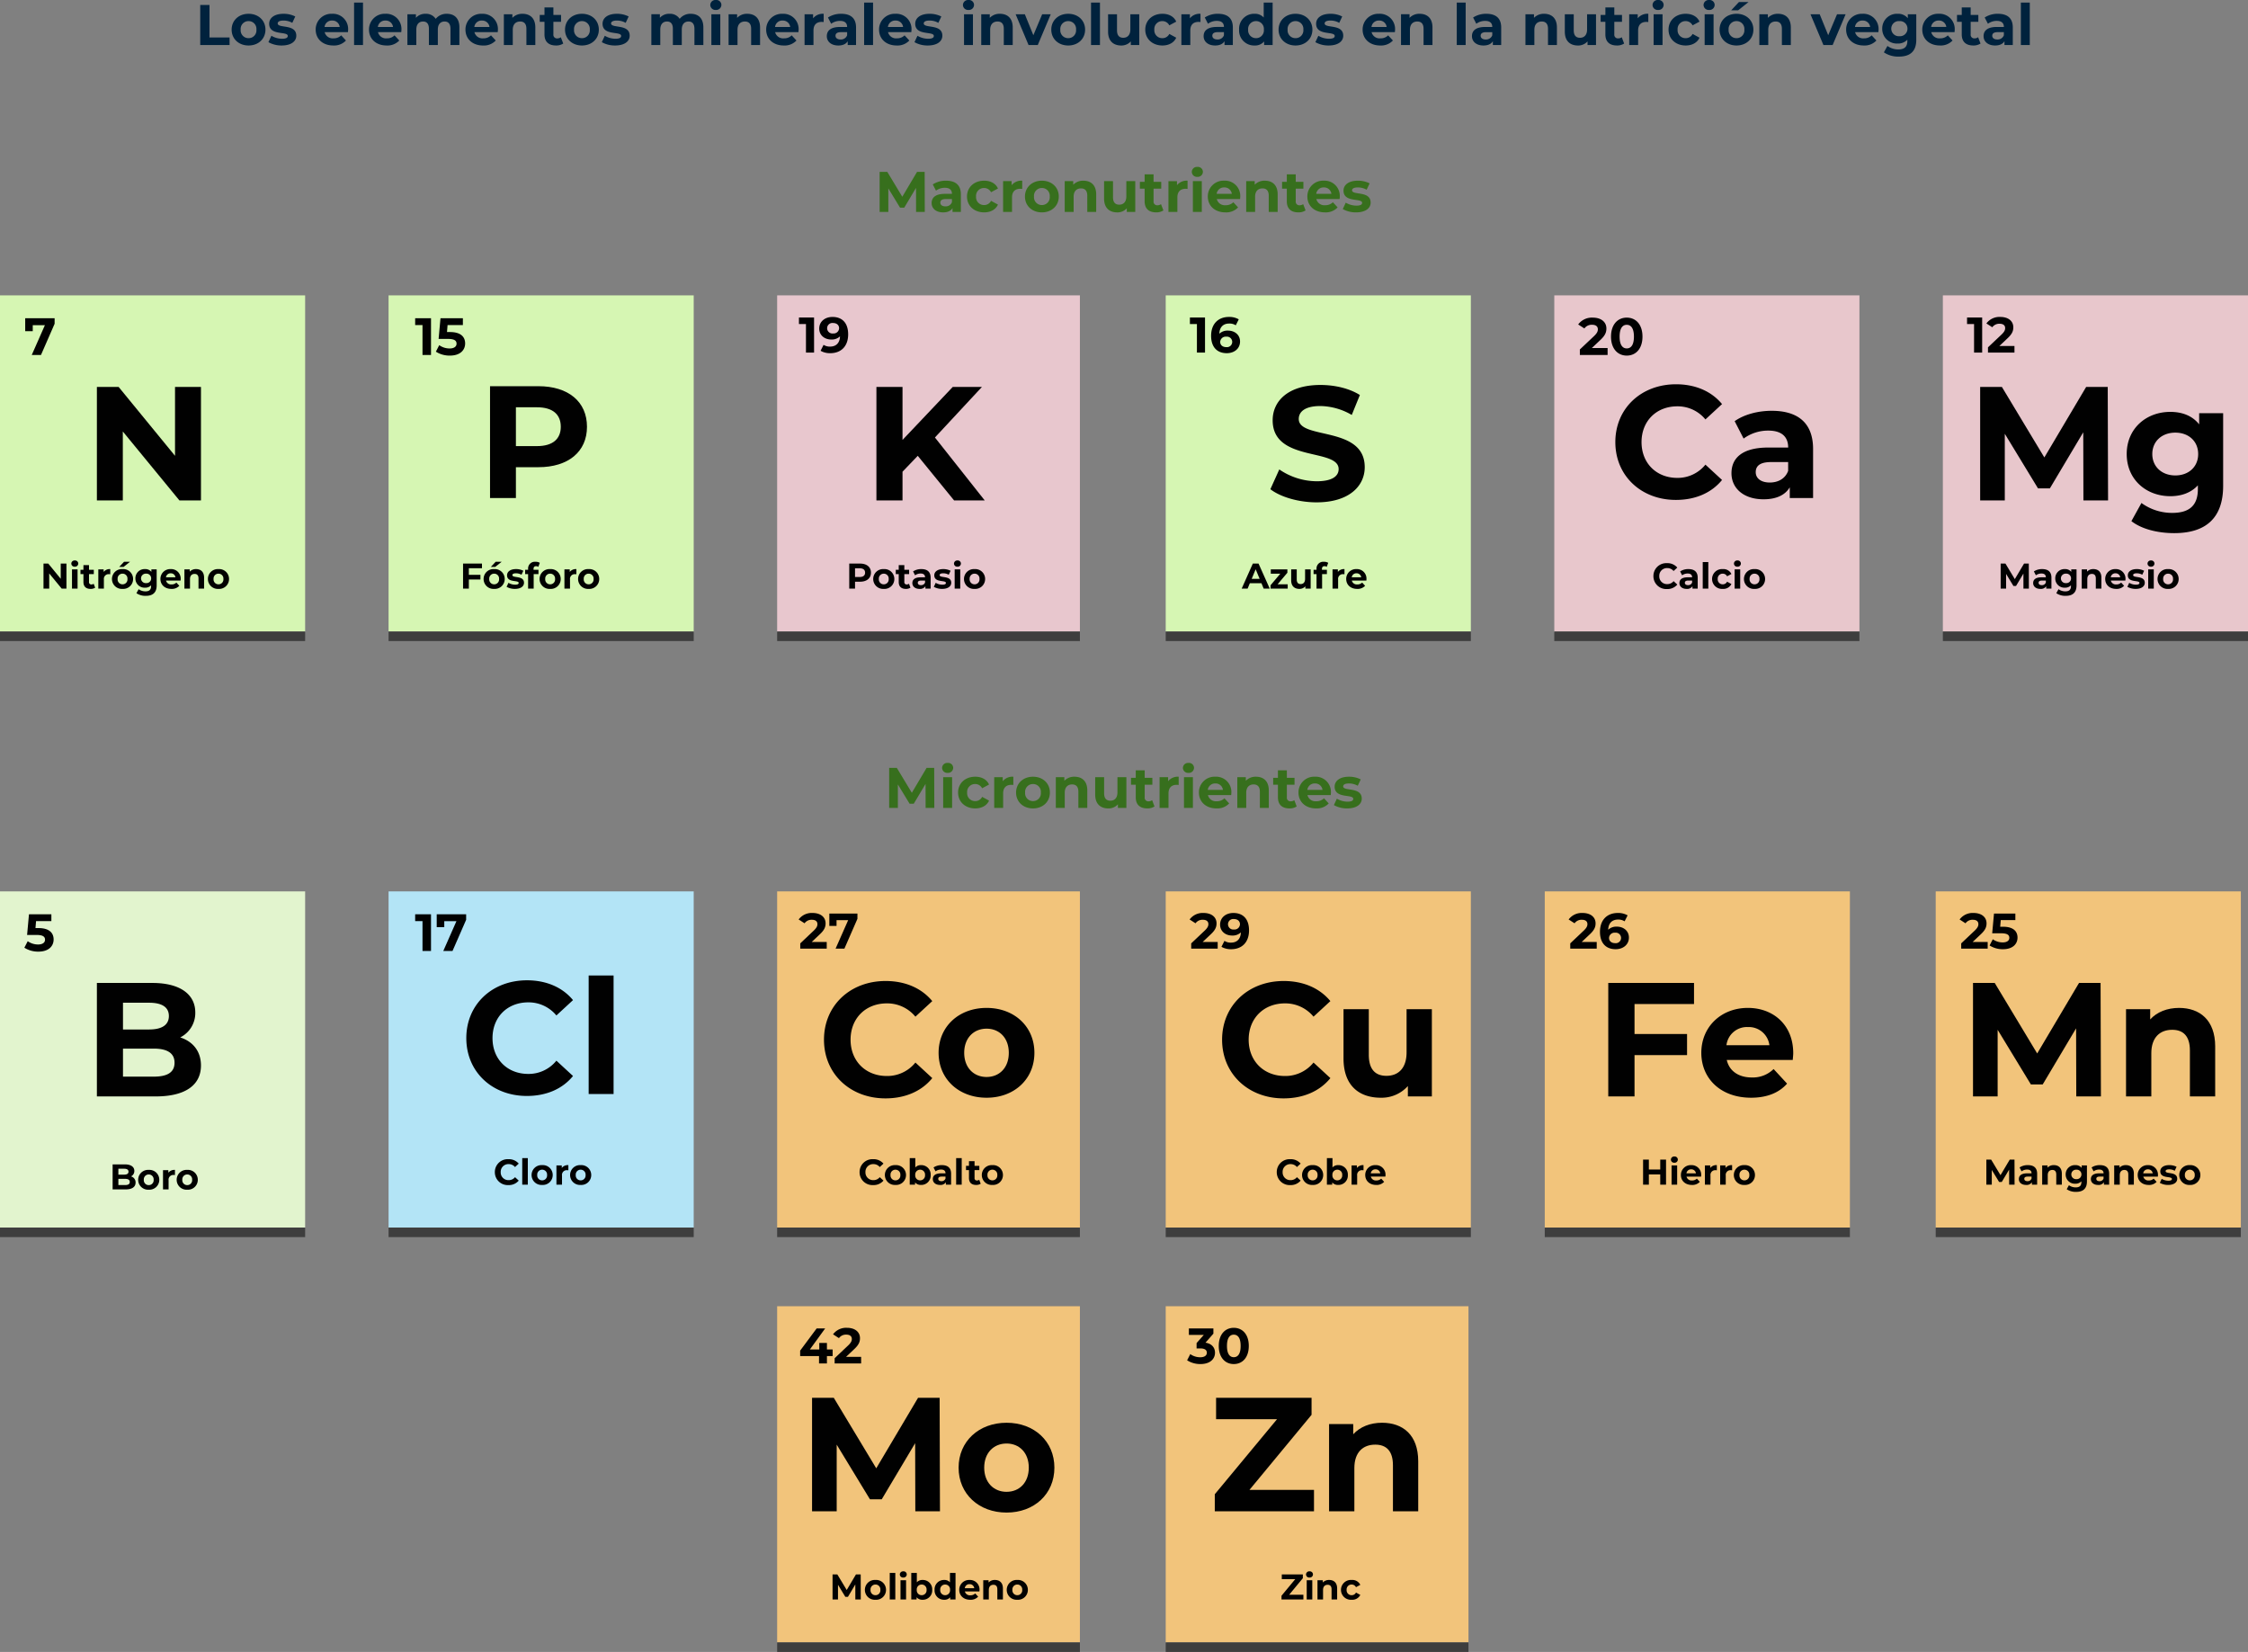 <svg xmlns="http://www.w3.org/2000/svg" width="943" height="692.888" viewBox="0 0 943 692.888">
  <rect x="0" y="0" width="943" height="692.888" fill="#808080" stroke="none"/>
  <g id="Grupo_8805" data-name="Grupo 8805" transform="translate(-489 -1340.112)">
    <path id="Trazado_17023" data-name="Trazado 17023" d="M0,0H128V141H0Z" transform="translate(489 1464)" fill="#d6f6b3"/>
    <path id="Trazado_17024" data-name="Trazado 17024" d="M38.42-47.6v28.9L14.756-47.6H5.644V0h10.88V-28.9L40.256,0H49.3V-47.6Z" transform="translate(524 1550)" fill="#010101"/>
    <path id="Trazado_17025" data-name="Trazado 17025" d="M.572-15.4v5.412H3.74V-12.5h5.1L3.322,0H7.194l5.72-13.09V-15.4Z" transform="translate(499 1489)" fill="#010101"/>
    <path id="Trazado_17026" data-name="Trazado 17026" d="M8.475-10.5v6.375L3.255-10.5H1.245V0h2.4V-6.375L8.88,0h1.995V-10.5ZM14.37-9.195a1.346,1.346,0,0,0,1.455-1.35,1.314,1.314,0,0,0-1.455-1.26A1.338,1.338,0,0,0,12.915-10.5,1.338,1.338,0,0,0,14.37-9.195ZM13.2,0h2.34V-8.07H13.2Zm9.09-2.04a1.577,1.577,0,0,1-.945.3A.941.941,0,0,1,20.34-2.805V-6.09h2.01v-1.8H20.34V-9.855H18V-7.89H16.755v1.8H18v3.315c0,1.92,1.11,2.9,3.015,2.9A3.344,3.344,0,0,0,22.92-.39Zm4.185-4.965V-8.07H24.24V0h2.34V-3.81a1.983,1.983,0,0,1,2.145-2.25c.18,0,.33.015.525.03V-8.19A3.257,3.257,0,0,0,26.475-7.005Zm6.54-2.1h1.83l2.715-2.16H35.04ZM34.41.12a4.142,4.142,0,0,0,4.425-4.155A4.142,4.142,0,0,0,34.41-8.19a4.154,4.154,0,0,0-4.44,4.155A4.154,4.154,0,0,0,34.41.12Zm0-1.92a2.048,2.048,0,0,1-2.07-2.235A2.048,2.048,0,0,1,34.41-6.27a2.037,2.037,0,0,1,2.055,2.235A2.037,2.037,0,0,1,34.41-1.8ZM46.5-8.07v1.035A3.239,3.239,0,0,0,43.83-8.19a3.842,3.842,0,0,0-4.035,3.9A3.842,3.842,0,0,0,43.83-.39a3.322,3.322,0,0,0,2.55-1v.345c0,1.455-.72,2.2-2.37,2.2A4.823,4.823,0,0,1,41.16.24l-.93,1.68a6.648,6.648,0,0,0,3.96,1.11c2.91,0,4.53-1.38,4.53-4.38V-8.07ZM44.295-2.31a1.972,1.972,0,0,1-2.13-1.98,1.972,1.972,0,0,1,2.13-1.98A1.96,1.96,0,0,1,46.41-4.29,1.96,1.96,0,0,1,44.295-2.31ZM58.8-4A4,4,0,0,0,54.6-8.19a4.108,4.108,0,0,0-4.305,4.155c0,2.4,1.815,4.155,4.6,4.155a4.227,4.227,0,0,0,3.33-1.305l-1.245-1.35a2.736,2.736,0,0,1-2.025.78,2.152,2.152,0,0,1-2.31-1.62h6.1C58.77-3.57,58.8-3.825,58.8-4ZM54.615-6.42a1.918,1.918,0,0,1,1.98,1.68H52.62A1.91,1.91,0,0,1,54.615-6.42Zm10.65-1.77a3.533,3.533,0,0,0-2.67,1.065V-8.07H60.36V0H62.7V-3.99c0-1.485.81-2.175,1.935-2.175,1.035,0,1.635.6,1.635,1.9V0h2.34V-4.62C68.61-7.08,67.17-8.19,65.265-8.19ZM74.655.12A4.142,4.142,0,0,0,79.08-4.035,4.142,4.142,0,0,0,74.655-8.19a4.154,4.154,0,0,0-4.44,4.155A4.154,4.154,0,0,0,74.655.12Zm0-1.92a2.048,2.048,0,0,1-2.07-2.235,2.048,2.048,0,0,1,2.07-2.235A2.037,2.037,0,0,1,76.71-4.035,2.037,2.037,0,0,1,74.655-1.8Z" transform="translate(506 1587)" fill="#010101"/>
    <path id="Trazado_17027" data-name="Trazado 17027" d="M0,0H128V4H0Z" transform="translate(489 1605)" fill="#3e3e3e"/>
    <path id="Trazado_17029" data-name="Trazado 17029" d="M0,0H128V141H0Z" transform="translate(652 1464)" fill="#d6f6b3"/>
    <path id="Trazado_17030" data-name="Trazado 17030" d="M25.862-46.9H5.561V0H16.415V-12.931h9.447c12.529,0,20.368-6.5,20.368-16.951C46.23-40.4,38.391-46.9,25.862-46.9Zm-.6,25.125H16.415V-38.056h8.844c6.633,0,9.983,3.015,9.983,8.174C35.242-24.79,31.892-21.775,25.259-21.775Z" transform="translate(689 1549)" fill="#010101"/>
    <path id="Trazado_17031" data-name="Trazado 17031" d="M.154-15.4v2.86h3.08V0H6.8V-15.4ZM14.762-9.614H13.508l.242-2.926h6.424V-15.4H10.78L9.988-6.732h3.938c2.794,0,3.586.792,3.586,2,0,1.254-1.1,2-2.882,2a7.411,7.411,0,0,1-4.378-1.386L8.844-1.386A10.641,10.641,0,0,0,14.718.264c4.4,0,6.4-2.376,6.4-5.1S19.316-9.614,14.762-9.614Z" transform="translate(663 1489)" fill="#010101"/>
    <path id="Trazado_17032" data-name="Trazado 17032" d="M9.18-8.55V-10.5H1.245V0h2.43V-3.825h4.86v-1.95H3.675V-8.55ZM12.9-9.1h1.83l2.715-2.16h-2.52ZM14.3.12A4.142,4.142,0,0,0,18.72-4.035,4.142,4.142,0,0,0,14.3-8.19a4.154,4.154,0,0,0-4.44,4.155A4.154,4.154,0,0,0,14.3.12Zm0-1.92a2.048,2.048,0,0,1-2.07-2.235A2.048,2.048,0,0,1,14.3-6.27,2.037,2.037,0,0,1,16.35-4.035,2.037,2.037,0,0,1,14.3-1.8ZM23,.12c2.415,0,3.81-1.065,3.81-2.565,0-3.18-4.875-1.845-4.875-3.225,0-.42.45-.75,1.5-.75a4.634,4.634,0,0,1,2.325.6l.78-1.665a6.636,6.636,0,0,0-3.1-.705c-2.355,0-3.735,1.08-3.735,2.61,0,3.225,4.875,1.875,4.875,3.195,0,.45-.405.735-1.485.735a5.521,5.521,0,0,1-2.805-.78L19.5-.75A6.928,6.928,0,0,0,23,.12ZM30.81-8.235c0-.795.375-1.17,1.065-1.17a1.638,1.638,0,0,1,.945.285l.615-1.7a3.317,3.317,0,0,0-1.785-.435,2.817,2.817,0,0,0-3.12,3v.36H27.285v1.8H28.53V0h2.34V-6.09h2.01v-1.8H30.81ZM37.785.12A4.142,4.142,0,0,0,42.21-4.035,4.142,4.142,0,0,0,37.785-8.19a4.154,4.154,0,0,0-4.44,4.155A4.154,4.154,0,0,0,37.785.12Zm0-1.92a2.048,2.048,0,0,1-2.07-2.235,2.048,2.048,0,0,1,2.07-2.235A2.037,2.037,0,0,1,39.84-4.035,2.037,2.037,0,0,1,37.785-1.8ZM46-7.005V-8.07H43.77V0h2.34V-3.81a1.983,1.983,0,0,1,2.145-2.25c.18,0,.33.015.525.03V-8.19A3.257,3.257,0,0,0,46-7.005ZM53.94.12a4.142,4.142,0,0,0,4.425-4.155A4.142,4.142,0,0,0,53.94-8.19,4.154,4.154,0,0,0,49.5-4.035,4.154,4.154,0,0,0,53.94.12Zm0-1.92a2.048,2.048,0,0,1-2.07-2.235A2.048,2.048,0,0,1,53.94-6.27a2.037,2.037,0,0,1,2.055,2.235A2.037,2.037,0,0,1,53.94-1.8Z" transform="translate(682 1587)" fill="#010101"/>
    <path id="Trazado_17033" data-name="Trazado 17033" d="M0,0H128V4H0Z" transform="translate(652 1605)" fill="#3e3e3e"/>
    <path id="Trazado_17041" data-name="Trazado 17041" d="M0,0H127V141H0Z" transform="translate(815 1464)" fill="#e8c7ce"/>
    <path id="Trazado_17042" data-name="Trazado 17042" d="M38.216,0H51.068L30.192-26.384,49.912-47.6H37.672L16.592-25.364V-47.6H5.644V0H16.592V-12.036L22.984-18.7Z" transform="translate(851 1550)" fill="#010101"/>
    <path id="Trazado_17043" data-name="Trazado 17043" d="M.147-14.7v2.73h2.94V0h3.4V-14.7Zm14.07-.252c-3.108,0-5.565,1.89-5.565,4.893,0,2.772,2.226,4.578,5.061,4.578A5.024,5.024,0,0,0,17.367-6.8c-.1,2.835-1.7,4.284-4.137,4.284a4.754,4.754,0,0,1-2.751-.735l-1.26,2.5A7.858,7.858,0,0,0,13.293.252c4.452,0,7.5-2.835,7.5-7.917C20.79-12.411,18.291-14.952,14.217-14.952Zm.252,6.93a2.216,2.216,0,0,1-2.5-2.2,2.2,2.2,0,0,1,2.457-2.184c1.617,0,2.562.924,2.562,2.184A2.28,2.28,0,0,1,14.469-8.022Z" transform="translate(824 1488)" fill="#010101"/>
    <path id="Trazado_17044" data-name="Trazado 17044" d="M5.79-10.5H1.245V0h2.43V-2.895H5.79c2.805,0,4.56-1.455,4.56-3.8S8.6-10.5,5.79-10.5ZM5.655-4.875H3.675V-8.52h1.98c1.485,0,2.235.675,2.235,1.83C7.89-5.55,7.14-4.875,5.655-4.875Zm10.08,5A4.142,4.142,0,0,0,20.16-4.035,4.142,4.142,0,0,0,15.735-8.19,4.154,4.154,0,0,0,11.3-4.035,4.154,4.154,0,0,0,15.735.12Zm0-1.92a2.048,2.048,0,0,1-2.07-2.235,2.048,2.048,0,0,1,2.07-2.235A2.037,2.037,0,0,1,17.79-4.035,2.037,2.037,0,0,1,15.735-1.8ZM26.3-2.04a1.577,1.577,0,0,1-.945.3.941.941,0,0,1-1-1.065V-6.09h2.01v-1.8h-2.01V-9.855H22V-7.89H20.76v1.8H22v3.315c0,1.92,1.11,2.9,3.015,2.9a3.344,3.344,0,0,0,1.9-.51Zm5.2-6.15a6.2,6.2,0,0,0-3.48.975l.84,1.635a3.88,3.88,0,0,1,2.325-.75c1.26,0,1.86.585,1.86,1.59h-1.86c-2.46,0-3.465.99-3.465,2.415C27.72-.93,28.845.12,30.735.12A2.648,2.648,0,0,0,33.195-1V0h2.19V-4.605C35.385-7.05,33.96-8.19,31.5-8.19Zm-.18,6.735c-.825,0-1.32-.39-1.32-.975,0-.54.345-.945,1.44-.945h1.605v.825A1.724,1.724,0,0,1,31.32-1.455ZM40.215.12c2.415,0,3.81-1.065,3.81-2.565,0-3.18-4.875-1.845-4.875-3.225,0-.42.45-.75,1.5-.75a4.634,4.634,0,0,1,2.325.6l.78-1.665a6.636,6.636,0,0,0-3.1-.705c-2.355,0-3.735,1.08-3.735,2.61,0,3.225,4.875,1.875,4.875,3.195,0,.45-.4.735-1.485.735a5.521,5.521,0,0,1-2.8-.78L36.72-.75A6.928,6.928,0,0,0,40.215.12Zm6.42-9.315a1.346,1.346,0,0,0,1.455-1.35,1.314,1.314,0,0,0-1.455-1.26A1.338,1.338,0,0,0,45.18-10.5,1.338,1.338,0,0,0,46.635-9.195ZM45.465,0h2.34V-8.07h-2.34ZM53.82.12a4.142,4.142,0,0,0,4.425-4.155A4.142,4.142,0,0,0,53.82-8.19a4.154,4.154,0,0,0-4.44,4.155A4.154,4.154,0,0,0,53.82.12Zm0-1.92a2.048,2.048,0,0,1-2.07-2.235A2.048,2.048,0,0,1,53.82-6.27a2.037,2.037,0,0,1,2.055,2.235A2.037,2.037,0,0,1,53.82-1.8Z" transform="translate(844 1587)" fill="#010101"/>
    <path id="Trazado_17045" data-name="Trazado 17045" d="M0,0H127V4H0Z" transform="translate(815 1605)" fill="#3e3e3e"/>
    <path id="Trazado_17053" data-name="Trazado 17053" d="M0,0H128V141H0Z" transform="translate(978 1464)" fill="#d6f6b3"/>
    <path id="Trazado_17054" data-name="Trazado 17054" d="M21.284.816c13.6,0,20.2-6.8,20.2-14.756,0-17.476-27.676-11.424-27.676-20.2,0-2.992,2.516-5.44,9.044-5.44a26.884,26.884,0,0,1,13.192,3.74l3.4-8.364c-4.42-2.788-10.54-4.216-16.524-4.216-13.532,0-20.06,6.732-20.06,14.824,0,17.68,27.676,11.56,27.676,20.468,0,2.924-2.652,5.1-9.18,5.1A28,28,0,0,1,5.644-12.988L1.9-4.692C6.12-1.428,13.736.816,21.284.816Z" transform="translate(1020 1550)" fill="#010101"/>
    <path id="Trazado_17055" data-name="Trazado 17055" d="M.147-14.7v2.73h2.94V0h3.4V-14.7ZM16.128-9.219a4.961,4.961,0,0,0-3.633,1.3c.1-2.814,1.68-4.263,4.137-4.263a4.841,4.841,0,0,1,2.751.735l1.26-2.5a7.937,7.937,0,0,0-4.1-1.008c-4.431,0-7.5,2.835-7.5,7.917,0,4.746,2.52,7.287,6.573,7.287,3.108,0,5.565-1.89,5.565-4.893C21.189-7.413,18.963-9.219,16.128-9.219Zm-.693,6.93c-1.638,0-2.583-.924-2.583-2.184a2.3,2.3,0,0,1,2.541-2.2,2.216,2.216,0,0,1,2.5,2.2A2.2,2.2,0,0,1,15.435-2.289Z" transform="translate(988 1488)" fill="#010101"/>
    <path id="Trazado_17056" data-name="Trazado 17056" d="M9.09,0h2.55l-4.7-10.5h-2.4L-.135,0h2.49l.93-2.25H8.16ZM4.065-4.1,5.73-8.115,7.395-4.1Zm10.86,2.3,4.11-4.86V-8.07h-6.96v1.8H16.08L11.97-1.41V0h7.2V-1.8ZM26.46-8.07v3.99c0,1.485-.78,2.175-1.86,2.175-1.035,0-1.635-.6-1.635-1.95V-8.07h-2.34v4.56c0,2.49,1.425,3.63,3.45,3.63a3.265,3.265,0,0,0,2.5-1.08V0H28.8V-8.07Zm7.08-.165c0-.795.375-1.17,1.065-1.17a1.638,1.638,0,0,1,.945.285l.615-1.7a3.317,3.317,0,0,0-1.785-.435,2.817,2.817,0,0,0-3.12,3v.36H30.015v1.8H31.26V0H33.6V-6.09h2.01v-1.8H33.54Zm6.675,1.23V-8.07H37.98V0h2.34V-3.81a1.983,1.983,0,0,1,2.145-2.25c.18,0,.33.015.525.03V-8.19A3.257,3.257,0,0,0,40.215-7.005Zm12,3a4,4,0,0,0-4.2-4.185A4.108,4.108,0,0,0,43.71-4.035c0,2.4,1.815,4.155,4.6,4.155a4.227,4.227,0,0,0,3.33-1.305L50.4-2.535a2.736,2.736,0,0,1-2.025.78,2.152,2.152,0,0,1-2.31-1.62h6.1C52.185-3.57,52.215-3.825,52.215-4ZM48.03-6.42a1.918,1.918,0,0,1,1.98,1.68H46.035A1.91,1.91,0,0,1,48.03-6.42Z" transform="translate(1010 1587)" fill="#010101"/>
    <path id="Trazado_17057" data-name="Trazado 17057" d="M0,0H128V4H0Z" transform="translate(978 1605)" fill="#3e3e3e"/>
    <path id="Trazado_17062" data-name="Trazado 17062" d="M0,0H128V141H0Z" transform="translate(1141 1464)" fill="#e8c7cc"/>
    <path id="Trazado_17063" data-name="Trazado 17063" d="M28.006.8C36.18.8,42.947-2.144,47.369-7.571L40.4-14A14.946,14.946,0,0,1,28.609-8.442C19.832-8.442,13.6-14.606,13.6-23.45s6.231-15.008,15.008-15.008A15.089,15.089,0,0,1,40.4-32.964L47.369-39.4c-4.422-5.36-11.189-8.308-19.3-8.308-14.606,0-25.46,10.117-25.46,24.254S13.467.8,28.006.8Zm40.2-37.386c-5.762,0-11.591,1.541-15.544,4.355l3.752,7.3A17.332,17.332,0,0,1,66.8-28.274c5.628,0,8.308,2.613,8.308,7.1H66.8c-10.988,0-15.477,4.422-15.477,10.787C51.322-4.154,56.347.536,64.789.536c5.293,0,9.045-1.742,10.988-5.025V0h9.782V-20.569C85.559-31.49,79.194-36.582,68.206-36.582ZM67.4-6.5c-3.685,0-5.9-1.742-5.9-4.355,0-2.412,1.541-4.221,6.432-4.221h7.169v3.685C73.9-8.107,70.886-6.5,67.4-6.5Z" transform="translate(1164 1549)" fill="#010101"/>
    <path id="Trazado_17064" data-name="Trazado 17064" d="M5.742-2.9,9.284-6.248c2.156-2,2.574-3.366,2.574-4.862,0-2.794-2.288-4.554-5.72-4.554A7.152,7.152,0,0,0,.022-12.8l2.6,1.672a3.766,3.766,0,0,1,3.19-1.54c1.628,0,2.464.7,2.464,1.914,0,.748-.242,1.54-1.606,2.838L.726-2.31V0H12.364V-2.9ZM20.394.264c3.806,0,6.6-2.882,6.6-7.964s-2.794-7.964-6.6-7.964c-3.784,0-6.6,2.882-6.6,7.964S16.61.264,20.394.264Zm0-3.014C18.634-2.75,17.4-4.2,17.4-7.7s1.232-4.95,2.992-4.95c1.782,0,3.014,1.452,3.014,4.95S22.176-2.75,20.394-2.75Z" transform="translate(1151 1489)" fill="#010101"/>
    <path id="Trazado_17065" data-name="Trazado 17065" d="M6.27.18a5.4,5.4,0,0,0,4.335-1.875l-1.56-1.44A3.346,3.346,0,0,1,6.4-1.89a3.221,3.221,0,0,1-3.36-3.36A3.221,3.221,0,0,1,6.4-8.61a3.378,3.378,0,0,1,2.64,1.23l1.56-1.44a5.421,5.421,0,0,0-4.32-1.86,5.4,5.4,0,0,0-5.7,5.43A5.391,5.391,0,0,0,6.27.18Zm9-8.37a6.2,6.2,0,0,0-3.48.975l.84,1.635a3.88,3.88,0,0,1,2.325-.75c1.26,0,1.86.585,1.86,1.59h-1.86c-2.46,0-3.465.99-3.465,2.415C11.49-.93,12.615.12,14.505.12A2.648,2.648,0,0,0,16.965-1V0h2.19V-4.605C19.155-7.05,17.73-8.19,15.27-8.19Zm-.18,6.735c-.825,0-1.32-.39-1.32-.975,0-.54.345-.945,1.44-.945h1.6v.825A1.724,1.724,0,0,1,15.09-1.455ZM21.27,0h2.34V-11.13H21.27Zm8.415.12A3.744,3.744,0,0,0,33.3-1.92l-1.815-.99A1.985,1.985,0,0,1,29.67-1.8a2.065,2.065,0,0,1-2.115-2.235A2.065,2.065,0,0,1,29.67-6.27a2.012,2.012,0,0,1,1.815,1.11L33.3-6.135A3.707,3.707,0,0,0,29.685-8.19a4.172,4.172,0,0,0-4.5,4.155A4.172,4.172,0,0,0,29.685.12ZM35.82-9.195a1.346,1.346,0,0,0,1.455-1.35,1.314,1.314,0,0,0-1.455-1.26A1.338,1.338,0,0,0,34.365-10.5,1.338,1.338,0,0,0,35.82-9.195ZM34.65,0h2.34V-8.07H34.65ZM43,.12A4.142,4.142,0,0,0,47.43-4.035,4.142,4.142,0,0,0,43-8.19a4.154,4.154,0,0,0-4.44,4.155A4.154,4.154,0,0,0,43,.12ZM43-1.8a2.048,2.048,0,0,1-2.07-2.235A2.048,2.048,0,0,1,43-6.27,2.037,2.037,0,0,1,45.06-4.035,2.037,2.037,0,0,1,43-1.8Z" transform="translate(1182 1587)" fill="#010101"/>
    <path id="Trazado_17066" data-name="Trazado 17066" d="M0,0H128V4H0Z" transform="translate(1141 1605)" fill="#3e3e3e"/>
    <path id="Trazado_17079" data-name="Trazado 17079" d="M0,0H128V141H0Z" transform="translate(1304 1464)" fill="#e8c7cc"/>
    <path id="Trazado_17080" data-name="Trazado 17080" d="M59.3,0,59.16-47.6H50.116L32.572-18.02,14.756-47.6H5.644V0H15.98V-27.948L29.92-5.032h4.964L48.892-28.56,48.96,0ZM97.512-36.584v4.692c-2.788-3.536-7-5.236-12.1-5.236-10.132,0-18.292,7-18.292,17.68s8.16,17.68,18.292,17.68c4.76,0,8.772-1.5,11.56-4.556V-4.76c0,6.6-3.264,10-10.744,10A21.865,21.865,0,0,1,73.3,1.088L69.088,8.7c4.284,3.332,11.016,5.032,17.952,5.032,13.192,0,20.536-6.256,20.536-19.856V-36.584Zm-10,26.112c-5.576,0-9.656-3.6-9.656-8.976s4.08-8.976,9.656-8.976,9.588,3.6,9.588,8.976S93.092-10.472,87.516-10.472Z" transform="translate(1314 1550)" fill="#010101"/>
    <path id="Trazado_17081" data-name="Trazado 17081" d="M.147-14.7v2.73h2.94V0h3.4V-14.7ZM13.713-2.772l3.381-3.192c2.058-1.911,2.457-3.213,2.457-4.641,0-2.667-2.184-4.347-5.46-4.347a6.827,6.827,0,0,0-5.838,2.73l2.478,1.6a3.594,3.594,0,0,1,3.045-1.47c1.554,0,2.352.672,2.352,1.827,0,.714-.231,1.47-1.533,2.709L8.925-2.2V0H20.034V-2.772Z" transform="translate(1314 1488)" fill="#010101"/>
    <path id="Trazado_17082" data-name="Trazado 17082" d="M13.08,0l-.03-10.5H11.055L7.185-3.975,3.255-10.5H1.245V0h2.28V-6.165L6.6-1.11H7.7l3.09-5.19L10.8,0Zm5.58-8.19a6.2,6.2,0,0,0-3.48.975l.84,1.635a3.88,3.88,0,0,1,2.325-.75c1.26,0,1.86.585,1.86,1.59h-1.86c-2.46,0-3.465.99-3.465,2.415C14.88-.93,16,.12,17.9.12A2.648,2.648,0,0,0,20.355-1V0h2.19V-4.605C22.545-7.05,21.12-8.19,18.66-8.19Zm-.18,6.735c-.825,0-1.32-.39-1.32-.975,0-.54.345-.945,1.44-.945h1.6v.825A1.724,1.724,0,0,1,18.48-1.455ZM30.855-8.07v1.035a3.239,3.239,0,0,0-2.67-1.155,3.842,3.842,0,0,0-4.035,3.9,3.842,3.842,0,0,0,4.035,3.9,3.322,3.322,0,0,0,2.55-1v.345c0,1.455-.72,2.2-2.37,2.2A4.823,4.823,0,0,1,25.515.24l-.93,1.68a6.648,6.648,0,0,0,3.96,1.11c2.91,0,4.53-1.38,4.53-4.38V-8.07Zm-2.2,5.76a1.972,1.972,0,0,1-2.13-1.98,1.972,1.972,0,0,1,2.13-1.98,1.96,1.96,0,0,1,2.115,1.98A1.96,1.96,0,0,1,28.65-2.31Zm11.5-5.88a3.533,3.533,0,0,0-2.67,1.065V-8.07H35.25V0h2.34V-3.99c0-1.485.81-2.175,1.935-2.175,1.035,0,1.635.6,1.635,1.9V0H43.5V-4.62C43.5-7.08,42.06-8.19,40.155-8.19ZM53.61-4a4,4,0,0,0-4.2-4.185A4.108,4.108,0,0,0,45.1-4.035c0,2.4,1.815,4.155,4.6,4.155a4.227,4.227,0,0,0,3.33-1.305l-1.245-1.35a2.736,2.736,0,0,1-2.025.78,2.152,2.152,0,0,1-2.31-1.62h6.105C53.58-3.57,53.61-3.825,53.61-4ZM49.425-6.42A1.918,1.918,0,0,1,51.4-4.74H47.43A1.91,1.91,0,0,1,49.425-6.42ZM57.885.12c2.415,0,3.81-1.065,3.81-2.565,0-3.18-4.875-1.845-4.875-3.225,0-.42.45-.75,1.5-.75a4.634,4.634,0,0,1,2.325.6l.78-1.665a6.636,6.636,0,0,0-3.1-.705c-2.355,0-3.735,1.08-3.735,2.61,0,3.225,4.875,1.875,4.875,3.195,0,.45-.4.735-1.485.735a5.521,5.521,0,0,1-2.805-.78L54.39-.75A6.928,6.928,0,0,0,57.885.12Zm6.42-9.315a1.346,1.346,0,0,0,1.455-1.35,1.314,1.314,0,0,0-1.455-1.26A1.338,1.338,0,0,0,62.85-10.5,1.338,1.338,0,0,0,64.305-9.195ZM63.135,0h2.34V-8.07h-2.34ZM71.49.12a4.142,4.142,0,0,0,4.425-4.155A4.142,4.142,0,0,0,71.49-8.19a4.154,4.154,0,0,0-4.44,4.155A4.154,4.154,0,0,0,71.49.12Zm0-1.92a2.048,2.048,0,0,1-2.07-2.235A2.048,2.048,0,0,1,71.49-6.27a2.037,2.037,0,0,1,2.055,2.235A2.037,2.037,0,0,1,71.49-1.8Z" transform="translate(1327 1587)" fill="#010101"/>
    <path id="Trazado_17083" data-name="Trazado 17083" d="M0,0H128V4H0Z" transform="translate(1304 1605)" fill="#3e3e3e"/>
    <path id="Trazado_17088" data-name="Trazado 17088" d="M20.928,0,20.88-16.8H17.688L11.5-6.36,5.208-16.8H1.992V0H5.64V-9.864l4.92,8.088h1.752l4.944-8.3L17.28,0Zm8.928-13.1a9.926,9.926,0,0,0-5.568,1.56l1.344,2.616a6.208,6.208,0,0,1,3.72-1.2c2.016,0,2.976.936,2.976,2.544H29.352c-3.936,0-5.544,1.584-5.544,3.864,0,2.232,1.8,3.912,4.824,3.912,1.9,0,3.24-.624,3.936-1.8V0h3.5V-7.368C36.072-11.28,33.792-13.1,29.856-13.1ZM29.568-2.328c-1.32,0-2.112-.624-2.112-1.56,0-.864.552-1.512,2.3-1.512h2.568v1.32A2.759,2.759,0,0,1,29.568-2.328ZM45.84.192c2.712,0,4.848-1.2,5.784-3.264l-2.9-1.584a3.177,3.177,0,0,1-2.9,1.776,3.3,3.3,0,0,1-3.384-3.576,3.3,3.3,0,0,1,3.384-3.576,3.22,3.22,0,0,1,2.9,1.776l2.9-1.56c-.936-2.112-3.072-3.288-5.784-3.288-4.2,0-7.2,2.76-7.2,6.648S41.64.192,45.84.192Zm11.52-11.4v-1.7H53.784V0h3.744V-6.1c0-2.472,1.368-3.6,3.432-3.6.288,0,.528.024.84.048V-13.1A5.211,5.211,0,0,0,57.36-11.208Zm12.7,11.4c4.1,0,7.08-2.76,7.08-6.648S74.16-13.1,70.056-13.1s-7.1,2.76-7.1,6.648S65.952.192,70.056.192Zm0-3.072a3.276,3.276,0,0,1-3.312-3.576,3.276,3.276,0,0,1,3.312-3.576,3.259,3.259,0,0,1,3.288,3.576A3.259,3.259,0,0,1,70.056-2.88ZM87.48-13.1a5.653,5.653,0,0,0-4.272,1.7v-1.512H79.632V0h3.744V-6.384c0-2.376,1.3-3.48,3.1-3.48,1.656,0,2.616.96,2.616,3.048V0h3.744V-7.392C92.832-11.328,90.528-13.1,87.48-13.1Zm18,.192v6.384c0,2.376-1.248,3.48-2.976,3.48-1.656,0-2.616-.96-2.616-3.12v-6.744H96.144v7.3c0,3.984,2.28,5.808,5.52,5.808a5.224,5.224,0,0,0,4.008-1.728V0h3.552V-12.912Zm14.544,9.648a2.523,2.523,0,0,1-1.512.48,1.506,1.506,0,0,1-1.608-1.7V-9.744h3.216v-2.88H116.9v-3.144H113.16v3.144h-1.992v2.88h1.992v5.3c0,3.072,1.776,4.632,4.824,4.632a5.351,5.351,0,0,0,3.048-.816Zm6.7-7.944v-1.7h-3.576V0h3.744V-6.1c0-2.472,1.368-3.6,3.432-3.6.288,0,.528.024.84.048V-13.1A5.211,5.211,0,0,0,126.72-11.208Zm8.544-3.5a2.153,2.153,0,0,0,2.328-2.16,2.1,2.1,0,0,0-2.328-2.016,2.14,2.14,0,0,0-2.328,2.088A2.14,2.14,0,0,0,135.264-14.712ZM133.392,0h3.744V-12.912h-3.744Zm19.872-6.408a6.392,6.392,0,0,0-6.72-6.7,6.573,6.573,0,0,0-6.888,6.648c0,3.84,2.9,6.648,7.368,6.648A6.763,6.763,0,0,0,152.352-1.9l-1.992-2.16a4.377,4.377,0,0,1-3.24,1.248,3.443,3.443,0,0,1-3.7-2.592h9.768C153.216-5.712,153.264-6.12,153.264-6.408Zm-6.7-3.864a3.068,3.068,0,0,1,3.168,2.688h-6.36A3.057,3.057,0,0,1,146.568-10.272Zm17.04-2.832a5.653,5.653,0,0,0-4.272,1.7v-1.512H155.76V0H159.5V-6.384c0-2.376,1.3-3.48,3.1-3.48,1.656,0,2.616.96,2.616,3.048V0h3.744V-7.392C168.96-11.328,166.656-13.1,163.608-13.1Zm16.056,9.84a2.523,2.523,0,0,1-1.512.48,1.506,1.506,0,0,1-1.608-1.7V-9.744h3.216v-2.88h-3.216v-3.144H172.8v3.144h-1.992v2.88H172.8v5.3c0,3.072,1.776,4.632,4.824,4.632a5.351,5.351,0,0,0,3.048-.816Zm15.36-3.144a6.392,6.392,0,0,0-6.72-6.7,6.573,6.573,0,0,0-6.888,6.648c0,3.84,2.9,6.648,7.368,6.648A6.763,6.763,0,0,0,194.112-1.9l-1.992-2.16a4.377,4.377,0,0,1-3.24,1.248,3.443,3.443,0,0,1-3.7-2.592h9.768C194.976-5.712,195.024-6.12,195.024-6.408Zm-6.7-3.864A3.068,3.068,0,0,1,191.5-7.584h-6.36A3.057,3.057,0,0,1,188.328-10.272ZM201.864.192c3.864,0,6.1-1.7,6.1-4.1,0-5.088-7.8-2.952-7.8-5.16,0-.672.72-1.2,2.4-1.2a7.415,7.415,0,0,1,3.72.96l1.248-2.664A10.617,10.617,0,0,0,202.56-13.1c-3.768,0-5.976,1.728-5.976,4.176,0,5.16,7.8,3,7.8,5.112,0,.72-.648,1.176-2.376,1.176a8.834,8.834,0,0,1-4.488-1.248L196.272-1.2A11.085,11.085,0,0,0,201.864.192Z" transform="translate(856 1429)" fill="#376f1d"/>
    <path id="Trazado_17050" data-name="Trazado 17050" d="M20.928,0,20.88-16.8H17.688L11.5-6.36,5.208-16.8H1.992V0H5.64V-9.864l4.92,8.088h1.752l4.944-8.3L17.28,0ZM26.52-14.712a2.153,2.153,0,0,0,2.328-2.16,2.1,2.1,0,0,0-2.328-2.016A2.14,2.14,0,0,0,24.192-16.8,2.14,2.14,0,0,0,26.52-14.712ZM24.648,0h3.744V-12.912H24.648ZM38.112.192c2.712,0,4.848-1.2,5.784-3.264l-2.9-1.584a3.177,3.177,0,0,1-2.9,1.776A3.3,3.3,0,0,1,34.7-6.456a3.3,3.3,0,0,1,3.384-3.576,3.22,3.22,0,0,1,2.9,1.776l2.9-1.56c-.936-2.112-3.072-3.288-5.784-3.288-4.2,0-7.2,2.76-7.2,6.648S33.912.192,38.112.192Zm11.52-11.4v-1.7H46.056V0H49.8V-6.1c0-2.472,1.368-3.6,3.432-3.6.288,0,.528.024.84.048V-13.1A5.211,5.211,0,0,0,49.632-11.208Zm12.7,11.4c4.1,0,7.08-2.76,7.08-6.648S66.432-13.1,62.328-13.1s-7.1,2.76-7.1,6.648S58.224.192,62.328.192Zm0-3.072a3.276,3.276,0,0,1-3.312-3.576,3.276,3.276,0,0,1,3.312-3.576,3.259,3.259,0,0,1,3.288,3.576A3.259,3.259,0,0,1,62.328-2.88ZM79.752-13.1a5.653,5.653,0,0,0-4.272,1.7v-1.512H71.9V0h3.744V-6.384c0-2.376,1.3-3.48,3.1-3.48,1.656,0,2.616.96,2.616,3.048V0H85.1V-7.392C85.1-11.328,82.8-13.1,79.752-13.1Zm18,.192v6.384c0,2.376-1.248,3.48-2.976,3.48-1.656,0-2.616-.96-2.616-3.12v-6.744H88.416v7.3c0,3.984,2.28,5.808,5.52,5.808a5.224,5.224,0,0,0,4.008-1.728V0H101.5V-12.912ZM112.3-3.264a2.523,2.523,0,0,1-1.512.48,1.506,1.506,0,0,1-1.608-1.7V-9.744h3.216v-2.88h-3.216v-3.144h-3.744v3.144H103.44v2.88h1.992v5.3c0,3.072,1.776,4.632,4.824,4.632A5.351,5.351,0,0,0,113.3-.624Zm6.7-7.944v-1.7h-3.576V0h3.744V-6.1c0-2.472,1.368-3.6,3.432-3.6.288,0,.528.024.84.048V-13.1A5.211,5.211,0,0,0,118.992-11.208Zm8.544-3.5a2.153,2.153,0,0,0,2.328-2.16,2.1,2.1,0,0,0-2.328-2.016,2.14,2.14,0,0,0-2.328,2.088A2.14,2.14,0,0,0,127.536-14.712ZM125.664,0h3.744V-12.912h-3.744Zm19.872-6.408a6.392,6.392,0,0,0-6.72-6.7,6.573,6.573,0,0,0-6.888,6.648c0,3.84,2.9,6.648,7.368,6.648A6.763,6.763,0,0,0,144.624-1.9l-1.992-2.16a4.377,4.377,0,0,1-3.24,1.248A3.443,3.443,0,0,1,135.7-5.4h9.768C145.488-5.712,145.536-6.12,145.536-6.408Zm-6.7-3.864a3.068,3.068,0,0,1,3.168,2.688h-6.36A3.057,3.057,0,0,1,138.84-10.272ZM155.88-13.1a5.653,5.653,0,0,0-4.272,1.7v-1.512h-3.576V0h3.744V-6.384c0-2.376,1.3-3.48,3.1-3.48,1.656,0,2.616.96,2.616,3.048V0h3.744V-7.392C161.232-11.328,158.928-13.1,155.88-13.1Zm16.056,9.84a2.523,2.523,0,0,1-1.512.48,1.506,1.506,0,0,1-1.608-1.7V-9.744h3.216v-2.88h-3.216v-3.144h-3.744v3.144H163.08v2.88h1.992v5.3c0,3.072,1.776,4.632,4.824,4.632a5.351,5.351,0,0,0,3.048-.816ZM187.3-6.408a6.392,6.392,0,0,0-6.72-6.7,6.573,6.573,0,0,0-6.888,6.648c0,3.84,2.9,6.648,7.368,6.648A6.763,6.763,0,0,0,186.384-1.9l-1.992-2.16a4.377,4.377,0,0,1-3.24,1.248,3.443,3.443,0,0,1-3.7-2.592h9.768C187.248-5.712,187.3-6.12,187.3-6.408Zm-6.7-3.864a3.068,3.068,0,0,1,3.168,2.688h-6.36A3.057,3.057,0,0,1,180.6-10.272ZM194.136.192c3.864,0,6.1-1.7,6.1-4.1,0-5.088-7.8-2.952-7.8-5.16,0-.672.72-1.2,2.4-1.2a7.415,7.415,0,0,1,3.72.96l1.248-2.664a10.617,10.617,0,0,0-4.968-1.128c-3.768,0-5.976,1.728-5.976,4.176,0,5.16,7.8,3,7.8,5.112,0,.72-.648,1.176-2.376,1.176a8.834,8.834,0,0,1-4.488-1.248L188.544-1.2A11.085,11.085,0,0,0,194.136.192Z" transform="translate(860 1679)" fill="#376f1d"/>
    <path id="Trazado_17089" data-name="Trazado 17089" d="M1.992,0H14.3V-3.168H5.88V-16.8H1.992Zm20.28.192c4.1,0,7.08-2.76,7.08-6.648S26.376-13.1,22.272-13.1s-7.1,2.76-7.1,6.648S18.168.192,22.272.192Zm0-3.072A3.276,3.276,0,0,1,18.96-6.456a3.276,3.276,0,0,1,3.312-3.576A3.259,3.259,0,0,1,25.56-6.456,3.259,3.259,0,0,1,22.272-2.88ZM36.192.192c3.864,0,6.1-1.7,6.1-4.1,0-5.088-7.8-2.952-7.8-5.16,0-.672.72-1.2,2.4-1.2a7.415,7.415,0,0,1,3.72.96l1.248-2.664A10.617,10.617,0,0,0,36.888-13.1c-3.768,0-5.976,1.728-5.976,4.176,0,5.16,7.8,3,7.8,5.112,0,.72-.648,1.176-2.376,1.176a8.834,8.834,0,0,1-4.488-1.248L30.6-1.2A11.084,11.084,0,0,0,36.192.192Zm27.84-6.6a6.392,6.392,0,0,0-6.72-6.7,6.573,6.573,0,0,0-6.888,6.648c0,3.84,2.9,6.648,7.368,6.648A6.763,6.763,0,0,0,63.12-1.9l-1.992-2.16a4.377,4.377,0,0,1-3.24,1.248,3.443,3.443,0,0,1-3.7-2.592H63.96C63.984-5.712,64.032-6.12,64.032-6.408Zm-6.7-3.864A3.068,3.068,0,0,1,60.5-7.584h-6.36A3.057,3.057,0,0,1,57.336-10.272ZM66.528,0h3.744V-17.808H66.528ZM86.4-6.408a6.392,6.392,0,0,0-6.72-6.7,6.574,6.574,0,0,0-6.888,6.648c0,3.84,2.9,6.648,7.368,6.648A6.763,6.763,0,0,0,85.488-1.9L83.5-4.056a4.377,4.377,0,0,1-3.24,1.248A3.443,3.443,0,0,1,76.56-5.4h9.768C86.352-5.712,86.4-6.12,86.4-6.408Zm-6.7-3.864a3.068,3.068,0,0,1,3.168,2.688h-6.36A3.057,3.057,0,0,1,79.7-10.272ZM105.432-13.1a5.806,5.806,0,0,0-4.656,2.112A4.82,4.82,0,0,0,96.528-13.1a5.229,5.229,0,0,0-4.056,1.68v-1.488H88.9V0H92.64V-6.48c0-2.3,1.176-3.384,2.832-3.384,1.56,0,2.448.96,2.448,3.048V0h3.744V-6.48c0-2.3,1.176-3.384,2.856-3.384,1.512,0,2.448.96,2.448,3.048V0h3.744V-7.392C110.712-11.328,108.5-13.1,105.432-13.1Zm21.432,6.7a6.392,6.392,0,0,0-6.72-6.7,6.574,6.574,0,0,0-6.888,6.648c0,3.84,2.9,6.648,7.368,6.648A6.763,6.763,0,0,0,125.952-1.9l-1.992-2.16a4.377,4.377,0,0,1-3.24,1.248,3.443,3.443,0,0,1-3.7-2.592h9.768C126.816-5.712,126.864-6.12,126.864-6.408Zm-6.7-3.864a3.068,3.068,0,0,1,3.168,2.688h-6.36A3.057,3.057,0,0,1,120.168-10.272Zm17.04-2.832a5.653,5.653,0,0,0-4.272,1.7v-1.512H129.36V0H133.1V-6.384c0-2.376,1.3-3.48,3.1-3.48,1.656,0,2.616.96,2.616,3.048V0h3.744V-7.392C142.56-11.328,140.256-13.1,137.208-13.1Zm16.056,9.84a2.523,2.523,0,0,1-1.512.48,1.506,1.506,0,0,1-1.608-1.7V-9.744h3.216v-2.88h-3.216v-3.144H146.4v3.144h-1.992v2.88H146.4v5.3c0,3.072,1.776,4.632,4.824,4.632a5.351,5.351,0,0,0,3.048-.816ZM162.12.192c4.1,0,7.08-2.76,7.08-6.648s-2.976-6.648-7.08-6.648-7.1,2.76-7.1,6.648S158.016.192,162.12.192Zm0-3.072a3.276,3.276,0,0,1-3.312-3.576,3.276,3.276,0,0,1,3.312-3.576,3.259,3.259,0,0,1,3.288,3.576A3.259,3.259,0,0,1,162.12-2.88ZM176.04.192c3.864,0,6.1-1.7,6.1-4.1,0-5.088-7.8-2.952-7.8-5.16,0-.672.72-1.2,2.4-1.2a7.415,7.415,0,0,1,3.72.96l1.248-2.664a10.617,10.617,0,0,0-4.968-1.128c-3.768,0-5.976,1.728-5.976,4.176,0,5.16,7.8,3,7.8,5.112,0,.72-.648,1.176-2.376,1.176A8.834,8.834,0,0,1,171.7-3.888L170.448-1.2A11.085,11.085,0,0,0,176.04.192Zm31.728-13.3a5.806,5.806,0,0,0-4.656,2.112,4.82,4.82,0,0,0-4.248-2.112,5.229,5.229,0,0,0-4.056,1.68v-1.488h-3.576V0h3.744V-6.48c0-2.3,1.176-3.384,2.832-3.384,1.56,0,2.448.96,2.448,3.048V0H204V-6.48c0-2.3,1.176-3.384,2.856-3.384,1.512,0,2.448.96,2.448,3.048V0h3.744V-7.392C213.048-11.328,210.84-13.1,207.768-13.1Zm10.512-1.608a2.153,2.153,0,0,0,2.328-2.16,2.1,2.1,0,0,0-2.328-2.016,2.14,2.14,0,0,0-2.328,2.088A2.14,2.14,0,0,0,218.28-14.712ZM216.408,0h3.744V-12.912h-3.744ZM231.48-13.1a5.653,5.653,0,0,0-4.272,1.7v-1.512h-3.576V0h3.744V-6.384c0-2.376,1.3-3.48,3.1-3.48,1.656,0,2.616.96,2.616,3.048V0h3.744V-7.392C236.832-11.328,234.528-13.1,231.48-13.1Zm21.528,6.7a6.392,6.392,0,0,0-6.72-6.7A6.573,6.573,0,0,0,239.4-6.456c0,3.84,2.9,6.648,7.368,6.648A6.763,6.763,0,0,0,252.1-1.9L250.1-4.056a4.377,4.377,0,0,1-3.24,1.248,3.443,3.443,0,0,1-3.7-2.592h9.768C252.96-5.712,253.008-6.12,253.008-6.408Zm-6.7-3.864a3.068,3.068,0,0,1,3.168,2.688h-6.36A3.057,3.057,0,0,1,246.312-10.272Zm12.768-.936v-1.7H255.5V0h3.744V-6.1c0-2.472,1.368-3.6,3.432-3.6.288,0,.528.024.84.048V-13.1A5.211,5.211,0,0,0,259.08-11.208Zm11.808-1.9a9.926,9.926,0,0,0-5.568,1.56l1.344,2.616a6.208,6.208,0,0,1,3.72-1.2c2.016,0,2.976.936,2.976,2.544h-2.976c-3.936,0-5.544,1.584-5.544,3.864,0,2.232,1.8,3.912,4.824,3.912,1.9,0,3.24-.624,3.936-1.8V0h3.5V-7.368C277.1-11.28,274.824-13.1,270.888-13.1ZM270.6-2.328c-1.32,0-2.112-.624-2.112-1.56,0-.864.552-1.512,2.3-1.512h2.568v1.32A2.759,2.759,0,0,1,270.6-2.328ZM280.488,0h3.744V-17.808h-3.744ZM300.36-6.408a6.392,6.392,0,0,0-6.72-6.7,6.573,6.573,0,0,0-6.888,6.648c0,3.84,2.9,6.648,7.368,6.648A6.763,6.763,0,0,0,299.448-1.9l-1.992-2.16a4.377,4.377,0,0,1-3.24,1.248,3.443,3.443,0,0,1-3.7-2.592h9.768C300.312-5.712,300.36-6.12,300.36-6.408Zm-6.7-3.864a3.068,3.068,0,0,1,3.168,2.688h-6.36A3.057,3.057,0,0,1,293.664-10.272ZM307.2.192c3.864,0,6.1-1.7,6.1-4.1,0-5.088-7.8-2.952-7.8-5.16,0-.672.72-1.2,2.4-1.2a7.415,7.415,0,0,1,3.72.96l1.248-2.664A10.617,10.617,0,0,0,307.9-13.1c-3.768,0-5.976,1.728-5.976,4.176,0,5.16,7.8,3,7.8,5.112,0,.72-.648,1.176-2.376,1.176a8.834,8.834,0,0,1-4.488-1.248L301.608-1.2A11.084,11.084,0,0,0,307.2.192Zm17.064-14.9a2.153,2.153,0,0,0,2.328-2.16,2.1,2.1,0,0,0-2.328-2.016,2.14,2.14,0,0,0-2.328,2.088A2.14,2.14,0,0,0,324.264-14.712ZM322.392,0h3.744V-12.912h-3.744Zm15.072-13.1a5.653,5.653,0,0,0-4.272,1.7v-1.512h-3.576V0h3.744V-6.384c0-2.376,1.3-3.48,3.1-3.48,1.656,0,2.616.96,2.616,3.048V0h3.744V-7.392C342.816-11.328,340.512-13.1,337.464-13.1Zm17.712.192-3.7,8.784L347.9-12.912H344.04L349.464,0h3.864l5.448-12.912ZM366.1.192c4.1,0,7.08-2.76,7.08-6.648S370.2-13.1,366.1-13.1s-7.1,2.76-7.1,6.648S361.992.192,366.1.192Zm0-3.072a3.276,3.276,0,0,1-3.312-3.576,3.276,3.276,0,0,1,3.312-3.576,3.259,3.259,0,0,1,3.288,3.576A3.259,3.259,0,0,1,366.1-2.88ZM375.672,0h3.744V-17.808h-3.744ZM392.16-12.912v6.384c0,2.376-1.248,3.48-2.976,3.48-1.656,0-2.616-.96-2.616-3.12v-6.744h-3.744v7.3c0,3.984,2.28,5.808,5.52,5.808a5.224,5.224,0,0,0,4.008-1.728V0H395.9V-12.912ZM405.624.192c2.712,0,4.848-1.2,5.784-3.264l-2.9-1.584a3.177,3.177,0,0,1-2.9,1.776,3.3,3.3,0,0,1-3.384-3.576,3.3,3.3,0,0,1,3.384-3.576,3.22,3.22,0,0,1,2.9,1.776l2.9-1.56c-.936-2.112-3.072-3.288-5.784-3.288-4.2,0-7.2,2.76-7.2,6.648S401.424.192,405.624.192Zm11.52-11.4v-1.7h-3.576V0h3.744V-6.1c0-2.472,1.368-3.6,3.432-3.6.288,0,.528.024.84.048V-13.1A5.211,5.211,0,0,0,417.144-11.208Zm11.808-1.9a9.926,9.926,0,0,0-5.568,1.56l1.344,2.616a6.208,6.208,0,0,1,3.72-1.2c2.016,0,2.976.936,2.976,2.544h-2.976C424.512-7.584,422.9-6,422.9-3.72c0,2.232,1.8,3.912,4.824,3.912,1.9,0,3.24-.624,3.936-1.8V0h3.5V-7.368C435.168-11.28,432.888-13.1,428.952-13.1Zm-.288,10.776c-1.32,0-2.112-.624-2.112-1.56,0-.864.552-1.512,2.3-1.512h2.568v1.32A2.759,2.759,0,0,1,428.664-2.328Zm19.44-15.48v6.264a4.96,4.96,0,0,0-3.864-1.56,6.277,6.277,0,0,0-6.456,6.648A6.277,6.277,0,0,0,444.24.192a4.967,4.967,0,0,0,4.032-1.68V0h3.576V-17.808ZM444.888-2.88a3.276,3.276,0,0,1-3.312-3.576,3.276,3.276,0,0,1,3.312-3.576,3.271,3.271,0,0,1,3.288,3.576A3.271,3.271,0,0,1,444.888-2.88ZM461.448.192c4.1,0,7.08-2.76,7.08-6.648s-2.976-6.648-7.08-6.648-7.1,2.76-7.1,6.648S457.344.192,461.448.192Zm0-3.072a3.276,3.276,0,0,1-3.312-3.576,3.276,3.276,0,0,1,3.312-3.576,3.259,3.259,0,0,1,3.288,3.576A3.259,3.259,0,0,1,461.448-2.88ZM475.368.192c3.864,0,6.1-1.7,6.1-4.1,0-5.088-7.8-2.952-7.8-5.16,0-.672.72-1.2,2.4-1.2a7.415,7.415,0,0,1,3.72.96l1.248-2.664a10.617,10.617,0,0,0-4.968-1.128c-3.768,0-5.976,1.728-5.976,4.176,0,5.16,7.8,3,7.8,5.112,0,.72-.648,1.176-2.376,1.176a8.834,8.834,0,0,1-4.488-1.248L469.776-1.2A11.084,11.084,0,0,0,475.368.192Zm27.84-6.6a6.392,6.392,0,0,0-6.72-6.7A6.573,6.573,0,0,0,489.6-6.456c0,3.84,2.9,6.648,7.368,6.648A6.763,6.763,0,0,0,502.3-1.9L500.3-4.056a4.377,4.377,0,0,1-3.24,1.248,3.443,3.443,0,0,1-3.7-2.592h9.768C503.16-5.712,503.208-6.12,503.208-6.408Zm-6.7-3.864a3.068,3.068,0,0,1,3.168,2.688h-6.36A3.057,3.057,0,0,1,496.512-10.272Zm17.04-2.832a5.653,5.653,0,0,0-4.272,1.7v-1.512H505.7V0h3.744V-6.384c0-2.376,1.3-3.48,3.1-3.48,1.656,0,2.616.96,2.616,3.048V0H518.9V-7.392C518.9-11.328,516.6-13.1,513.552-13.1ZM529.08,0h3.744V-17.808H529.08Zm12.432-13.1a9.926,9.926,0,0,0-5.568,1.56l1.344,2.616a6.209,6.209,0,0,1,3.72-1.2c2.016,0,2.976.936,2.976,2.544h-2.976c-3.936,0-5.544,1.584-5.544,3.864,0,2.232,1.8,3.912,4.824,3.912,1.9,0,3.24-.624,3.936-1.8V0h3.5V-7.368C547.728-11.28,545.448-13.1,541.512-13.1Zm-.288,10.776c-1.32,0-2.112-.624-2.112-1.56,0-.864.552-1.512,2.3-1.512h2.568v1.32A2.759,2.759,0,0,1,541.224-2.328ZM565.752-13.1a5.653,5.653,0,0,0-4.272,1.7v-1.512H557.9V0h3.744V-6.384c0-2.376,1.3-3.48,3.1-3.48,1.656,0,2.616.96,2.616,3.048V0H571.1V-7.392C571.1-11.328,568.8-13.1,565.752-13.1Zm18,.192v6.384c0,2.376-1.248,3.48-2.976,3.48-1.656,0-2.616-.96-2.616-3.12v-6.744h-3.744v7.3c0,3.984,2.28,5.808,5.52,5.808a5.224,5.224,0,0,0,4.008-1.728V0H587.5V-12.912ZM598.3-3.264a2.523,2.523,0,0,1-1.512.48,1.506,1.506,0,0,1-1.608-1.7V-9.744h3.216v-2.88h-3.216v-3.144h-3.744v3.144H589.44v2.88h1.992v5.3c0,3.072,1.776,4.632,4.824,4.632A5.35,5.35,0,0,0,599.3-.624Zm6.7-7.944v-1.7h-3.576V0h3.744V-6.1c0-2.472,1.368-3.6,3.432-3.6.288,0,.528.024.84.048V-13.1A5.211,5.211,0,0,0,604.992-11.208Zm8.544-3.5a2.153,2.153,0,0,0,2.328-2.16,2.1,2.1,0,0,0-2.328-2.016,2.14,2.14,0,0,0-2.328,2.088A2.14,2.14,0,0,0,613.536-14.712ZM611.664,0h3.744V-12.912h-3.744Zm13.464.192c2.712,0,4.848-1.2,5.784-3.264l-2.9-1.584a3.177,3.177,0,0,1-2.9,1.776,3.3,3.3,0,0,1-3.384-3.576,3.3,3.3,0,0,1,3.384-3.576,3.22,3.22,0,0,1,2.9,1.776l2.9-1.56c-.936-2.112-3.072-3.288-5.784-3.288-4.2,0-7.2,2.76-7.2,6.648S620.928.192,625.128.192Zm9.816-14.9a2.153,2.153,0,0,0,2.328-2.16,2.1,2.1,0,0,0-2.328-2.016,2.14,2.14,0,0,0-2.328,2.088A2.14,2.14,0,0,0,634.944-14.712ZM633.072,0h3.744V-12.912h-3.744Zm11.136-14.568h2.928l4.344-3.456h-4.032ZM646.44.192c4.1,0,7.08-2.76,7.08-6.648s-2.976-6.648-7.08-6.648-7.1,2.76-7.1,6.648S642.336.192,646.44.192Zm0-3.072a3.276,3.276,0,0,1-3.312-3.576,3.276,3.276,0,0,1,3.312-3.576,3.259,3.259,0,0,1,3.288,3.576A3.259,3.259,0,0,1,646.44-2.88ZM663.864-13.1a5.653,5.653,0,0,0-4.272,1.7v-1.512h-3.576V0h3.744V-6.384c0-2.376,1.3-3.48,3.1-3.48,1.656,0,2.616.96,2.616,3.048V0h3.744V-7.392C669.216-11.328,666.912-13.1,663.864-13.1Zm24.744.192-3.7,8.784-3.576-8.784h-3.864L682.9,0h3.864l5.448-12.912Zm17.424,6.5a6.392,6.392,0,0,0-6.72-6.7,6.573,6.573,0,0,0-6.888,6.648c0,3.84,2.9,6.648,7.368,6.648A6.763,6.763,0,0,0,705.12-1.9l-1.992-2.16a4.377,4.377,0,0,1-3.24,1.248,3.443,3.443,0,0,1-3.7-2.592h9.768C705.984-5.712,706.032-6.12,706.032-6.408Zm-6.7-3.864A3.068,3.068,0,0,1,702.5-7.584h-6.36A3.057,3.057,0,0,1,699.336-10.272Zm18.96-2.64v1.656a5.183,5.183,0,0,0-4.272-1.848,6.147,6.147,0,0,0-6.456,6.24,6.147,6.147,0,0,0,6.456,6.24,5.316,5.316,0,0,0,4.08-1.608v.552c0,2.328-1.152,3.528-3.792,3.528a7.717,7.717,0,0,1-4.56-1.464l-1.488,2.688A10.637,10.637,0,0,0,714.6,4.848c4.656,0,7.248-2.208,7.248-7.008V-12.912ZM714.768-3.7a3.155,3.155,0,0,1-3.408-3.168,3.155,3.155,0,0,1,3.408-3.168,3.135,3.135,0,0,1,3.384,3.168A3.135,3.135,0,0,1,714.768-3.7Zm23.208-2.712a6.392,6.392,0,0,0-6.72-6.7,6.573,6.573,0,0,0-6.888,6.648c0,3.84,2.9,6.648,7.368,6.648A6.763,6.763,0,0,0,737.064-1.9l-1.992-2.16a4.377,4.377,0,0,1-3.24,1.248,3.443,3.443,0,0,1-3.7-2.592H737.9C737.928-5.712,737.976-6.12,737.976-6.408Zm-6.7-3.864a3.068,3.068,0,0,1,3.168,2.688h-6.36A3.057,3.057,0,0,1,731.28-10.272Zm16.512,7.008a2.523,2.523,0,0,1-1.512.48,1.506,1.506,0,0,1-1.608-1.7V-9.744h3.216v-2.88h-3.216v-3.144h-3.744v3.144h-1.992v2.88h1.992v5.3c0,3.072,1.776,4.632,4.824,4.632A5.351,5.351,0,0,0,748.8-.624Zm8.328-9.84a9.926,9.926,0,0,0-5.568,1.56L751.9-8.928a6.209,6.209,0,0,1,3.72-1.2c2.016,0,2.976.936,2.976,2.544h-2.976c-3.936,0-5.544,1.584-5.544,3.864,0,2.232,1.8,3.912,4.824,3.912,1.9,0,3.24-.624,3.936-1.8V0h3.5V-7.368C762.336-11.28,760.056-13.1,756.12-13.1Zm-.288,10.776c-1.32,0-2.112-.624-2.112-1.56,0-.864.552-1.512,2.3-1.512h2.568v1.32A2.759,2.759,0,0,1,755.832-2.328ZM765.72,0h3.744V-17.808H765.72Z" transform="translate(571 1359)" fill="#00223d"/>
    <path id="Trazado_17028" data-name="Trazado 17028" d="M0,0H128V141H0Z" transform="translate(489 1714)" fill="#e2f4ce"/>
    <path id="Trazado_17034" data-name="Trazado 17034" d="M40.6-24.752A11.442,11.442,0,0,0,46.92-35.224C46.92-42.636,40.8-47.6,28.9-47.6H5.644V0H30.26C42.772,0,49.3-4.76,49.3-12.988,49.3-18.972,45.9-23.052,40.6-24.752ZM27.54-39.3c5.372,0,8.3,1.836,8.3,5.576s-2.924,5.644-8.3,5.644H16.592V-39.3ZM29.444-8.3H16.592V-20.06H29.444c5.712,0,8.772,1.9,8.772,5.916C38.216-10.064,35.156-8.3,29.444-8.3Z" transform="translate(524 1800)" fill="#010101"/>
    <path id="Trazado_17035" data-name="Trazado 17035" d="M6.138-9.614H4.884l.242-2.926H11.55V-15.4H2.156L1.364-6.732H5.3c2.794,0,3.586.792,3.586,2,0,1.254-1.1,2-2.882,2A7.411,7.411,0,0,1,1.628-4.114L.22-1.386A10.641,10.641,0,0,0,6.094.264c4.4,0,6.4-2.376,6.4-5.1S10.692-9.614,6.138-9.614Z" transform="translate(499 1739)" fill="#010101"/>
    <path id="Trazado_17039" data-name="Trazado 17039" d="M8.955-5.46a2.524,2.524,0,0,0,1.4-2.31C10.35-9.4,9-10.5,6.375-10.5H1.245V0h5.43c2.76,0,4.2-1.05,4.2-2.865A2.593,2.593,0,0,0,8.955-5.46ZM6.075-8.67c1.185,0,1.83.4,1.83,1.23S7.26-6.195,6.075-6.195H3.66V-8.67Zm.42,6.84H3.66V-4.425H6.495c1.26,0,1.935.42,1.935,1.3C8.43-2.22,7.755-1.83,6.495-1.83ZM16.4.12A4.142,4.142,0,0,0,20.82-4.035,4.142,4.142,0,0,0,16.4-8.19a4.154,4.154,0,0,0-4.44,4.155A4.154,4.154,0,0,0,16.4.12Zm0-1.92a2.048,2.048,0,0,1-2.07-2.235A2.048,2.048,0,0,1,16.4-6.27,2.037,2.037,0,0,1,18.45-4.035,2.037,2.037,0,0,1,16.4-1.8Zm8.22-5.205V-8.07H22.38V0h2.34V-3.81a1.983,1.983,0,0,1,2.145-2.25c.18,0,.33.015.525.03V-8.19A3.257,3.257,0,0,0,24.615-7.005ZM32.55.12a4.142,4.142,0,0,0,4.425-4.155A4.142,4.142,0,0,0,32.55-8.19a4.154,4.154,0,0,0-4.44,4.155A4.154,4.154,0,0,0,32.55.12Zm0-1.92a2.048,2.048,0,0,1-2.07-2.235A2.048,2.048,0,0,1,32.55-6.27,2.037,2.037,0,0,1,34.6-4.035,2.037,2.037,0,0,1,32.55-1.8Z" transform="translate(535 1839)" fill="#010101"/>
    <path id="Trazado_17051" data-name="Trazado 17051" d="M0,0H128V4H0Z" transform="translate(489 1855)" fill="#3e3e3e"/>
    <path id="Trazado_17036" data-name="Trazado 17036" d="M0,0H128V141H0Z" transform="translate(652 1714)" fill="#b3e4f6"/>
    <path id="Trazado_17037" data-name="Trazado 17037" d="M28.006.8C36.18.8,42.947-2.144,47.369-7.571L40.4-14A14.946,14.946,0,0,1,28.609-8.442C19.832-8.442,13.6-14.606,13.6-23.45s6.231-15.008,15.008-15.008A15.089,15.089,0,0,1,40.4-32.964L47.369-39.4c-4.422-5.36-11.189-8.308-19.3-8.308-14.606,0-25.46,10.117-25.46,24.254S13.467.8,28.006.8ZM53.935,0H64.387V-49.714H53.935Z" transform="translate(682 1799)" fill="#010101"/>
    <path id="Trazado_17038" data-name="Trazado 17038" d="M.154-15.4v2.86h3.08V0H6.8V-15.4Zm9.042,0v5.412h3.168V-12.5h5.1L11.946,0h3.872l5.72-13.09V-15.4Z" transform="translate(663 1739)" fill="#010101"/>
    <path id="Trazado_17040" data-name="Trazado 17040" d="M6.27.18a5.4,5.4,0,0,0,4.335-1.875l-1.56-1.44A3.346,3.346,0,0,1,6.4-1.89a3.221,3.221,0,0,1-3.36-3.36A3.221,3.221,0,0,1,6.4-8.61a3.378,3.378,0,0,1,2.64,1.23l1.56-1.44a5.421,5.421,0,0,0-4.32-1.86,5.4,5.4,0,0,0-5.7,5.43A5.391,5.391,0,0,0,6.27.18Zm5.8-.18h2.34V-11.13h-2.34ZM20.43.12a4.142,4.142,0,0,0,4.425-4.155A4.142,4.142,0,0,0,20.43-8.19a4.154,4.154,0,0,0-4.44,4.155A4.154,4.154,0,0,0,20.43.12Zm0-1.92a2.048,2.048,0,0,1-2.07-2.235A2.048,2.048,0,0,1,20.43-6.27a2.037,2.037,0,0,1,2.055,2.235A2.037,2.037,0,0,1,20.43-1.8Zm8.22-5.205V-8.07H26.415V0h2.34V-3.81A1.983,1.983,0,0,1,30.9-6.06c.18,0,.33.015.525.03V-8.19A3.257,3.257,0,0,0,28.65-7.005ZM36.585.12A4.142,4.142,0,0,0,41.01-4.035,4.142,4.142,0,0,0,36.585-8.19a4.154,4.154,0,0,0-4.44,4.155A4.154,4.154,0,0,0,36.585.12Zm0-1.92a2.048,2.048,0,0,1-2.07-2.235,2.048,2.048,0,0,1,2.07-2.235A2.037,2.037,0,0,1,38.64-4.035,2.037,2.037,0,0,1,36.585-1.8Z" transform="translate(696 1837)" fill="#010101"/>
    <path id="Trazado_17052" data-name="Trazado 17052" d="M0,0H128V4H0Z" transform="translate(652 1855)" fill="#3e3e3e"/>
    <path id="Trazado_16954" data-name="Trazado 16954" d="M0,0H127V141H0Z" transform="translate(815 1714)" fill="#f2c47b"/>
    <path id="Trazado_17046" data-name="Trazado 17046" d="M28.424.816c8.3,0,15.164-2.992,19.652-8.5L41-14.212A15.169,15.169,0,0,1,29.036-8.568C20.128-8.568,13.8-14.824,13.8-23.8s6.324-15.232,15.232-15.232A15.314,15.314,0,0,1,41-33.456l7.072-6.528c-4.488-5.44-11.356-8.432-19.584-8.432-14.824,0-25.84,10.268-25.84,24.616S13.668.816,28.424.816ZM70.856.544c11.628,0,20.06-7.82,20.06-18.836s-8.432-18.836-20.06-18.836-20.128,7.82-20.128,18.836S59.228.544,70.856.544Zm0-8.7c-5.3,0-9.384-3.808-9.384-10.132s4.08-10.132,9.384-10.132,9.316,3.808,9.316,10.132S76.16-8.16,70.856-8.16Z" transform="translate(832 1800)" fill="#010101"/>
    <path id="Trazado_17047" data-name="Trazado 17047" d="M5.481-2.772,8.862-5.964c2.058-1.911,2.457-3.213,2.457-4.641,0-2.667-2.184-4.347-5.46-4.347a6.827,6.827,0,0,0-5.838,2.73l2.478,1.6A3.594,3.594,0,0,1,5.544-12.1c1.554,0,2.352.672,2.352,1.827,0,.714-.231,1.47-1.533,2.709L.693-2.2V0H11.8V-2.772ZM12.894-14.7v5.166h3.024v-2.394H20.79L15.519,0h3.7l5.46-12.5v-2.2Z" transform="translate(824 1738)" fill="#010101"/>
    <path id="Trazado_17048" data-name="Trazado 17048" d="M6.27.18a5.4,5.4,0,0,0,4.335-1.875l-1.56-1.44A3.346,3.346,0,0,1,6.4-1.89a3.221,3.221,0,0,1-3.36-3.36A3.221,3.221,0,0,1,6.4-8.61a3.378,3.378,0,0,1,2.64,1.23l1.56-1.44a5.421,5.421,0,0,0-4.32-1.86,5.4,5.4,0,0,0-5.7,5.43A5.391,5.391,0,0,0,6.27.18ZM15.63.12a4.142,4.142,0,0,0,4.425-4.155A4.142,4.142,0,0,0,15.63-8.19a4.154,4.154,0,0,0-4.44,4.155A4.154,4.154,0,0,0,15.63.12Zm0-1.92a2.048,2.048,0,0,1-2.07-2.235A2.048,2.048,0,0,1,15.63-6.27a2.037,2.037,0,0,1,2.055,2.235A2.037,2.037,0,0,1,15.63-1.8ZM26.385-8.19a3.133,3.133,0,0,0-2.43.975V-11.13h-2.34V0H23.85V-.93A3.135,3.135,0,0,0,26.385.12,3.92,3.92,0,0,0,30.4-4.035,3.92,3.92,0,0,0,26.385-8.19ZM25.98-1.8a2.037,2.037,0,0,1-2.055-2.235A2.037,2.037,0,0,1,25.98-6.27a2.037,2.037,0,0,1,2.055,2.235A2.037,2.037,0,0,1,25.98-1.8Zm9.1-6.39a6.2,6.2,0,0,0-3.48.975l.84,1.635a3.88,3.88,0,0,1,2.325-.75c1.26,0,1.86.585,1.86,1.59H34.77c-2.46,0-3.465.99-3.465,2.415C31.305-.93,32.43.12,34.32.12A2.648,2.648,0,0,0,36.78-1V0h2.19V-4.605C38.97-7.05,37.545-8.19,35.085-8.19ZM34.9-1.455c-.825,0-1.32-.39-1.32-.975,0-.54.345-.945,1.44-.945h1.6v.825A1.724,1.724,0,0,1,34.9-1.455ZM41.085,0h2.34V-11.13h-2.34ZM50.76-2.04a1.577,1.577,0,0,1-.945.3A.941.941,0,0,1,48.81-2.805V-6.09h2.01v-1.8H48.81V-9.855H46.47V-7.89H45.225v1.8H46.47v3.315c0,1.92,1.11,2.9,3.015,2.9a3.344,3.344,0,0,0,1.9-.51ZM56.295.12A4.142,4.142,0,0,0,60.72-4.035,4.142,4.142,0,0,0,56.295-8.19a4.154,4.154,0,0,0-4.44,4.155A4.154,4.154,0,0,0,56.295.12Zm0-1.92a2.048,2.048,0,0,1-2.07-2.235,2.048,2.048,0,0,1,2.07-2.235A2.037,2.037,0,0,1,58.35-4.035,2.037,2.037,0,0,1,56.295-1.8Z" transform="translate(849 1837)" fill="#010101"/>
    <path id="Trazado_17049" data-name="Trazado 17049" d="M0,0H127V4H0Z" transform="translate(815 1855)" fill="#3e3e3e"/>
    <path id="Trazado_16955" data-name="Trazado 16955" d="M0,0H128V141H0Z" transform="translate(978 1714)" fill="#f2c47b"/>
    <path id="Trazado_17058" data-name="Trazado 17058" d="M28.424.816c8.3,0,15.164-2.992,19.652-8.5L41-14.212A15.169,15.169,0,0,1,29.036-8.568C20.128-8.568,13.8-14.824,13.8-23.8s6.324-15.232,15.232-15.232A15.314,15.314,0,0,1,41-33.456l7.072-6.528c-4.488-5.44-11.356-8.432-19.584-8.432-14.824,0-25.84,10.268-25.84,24.616S13.668.816,28.424.816Zm51.612-37.4V-18.5c0,6.732-3.536,9.86-8.432,9.86-4.692,0-7.412-2.72-7.412-8.84V-36.584H53.584v20.672c0,11.288,6.46,16.456,15.64,16.456a14.8,14.8,0,0,0,11.356-4.9V0H90.644V-36.584Z" transform="translate(999 1800)" fill="#010101"/>
    <path id="Trazado_17059" data-name="Trazado 17059" d="M5.481-2.772,8.862-5.964c2.058-1.911,2.457-3.213,2.457-4.641,0-2.667-2.184-4.347-5.46-4.347a6.827,6.827,0,0,0-5.838,2.73l2.478,1.6A3.594,3.594,0,0,1,5.544-12.1c1.554,0,2.352.672,2.352,1.827,0,.714-.231,1.47-1.533,2.709L.693-2.2V0H11.8V-2.772Zm12.894-12.18c-3.108,0-5.565,1.89-5.565,4.893,0,2.772,2.226,4.578,5.061,4.578A5.024,5.024,0,0,0,21.525-6.8c-.105,2.835-1.7,4.284-4.137,4.284a4.754,4.754,0,0,1-2.751-.735l-1.26,2.5A7.858,7.858,0,0,0,17.451.252c4.452,0,7.5-2.835,7.5-7.917C24.948-12.411,22.449-14.952,18.375-14.952Zm.252,6.93a2.216,2.216,0,0,1-2.5-2.2,2.2,2.2,0,0,1,2.457-2.184c1.617,0,2.562.924,2.562,2.184A2.28,2.28,0,0,1,18.627-8.022Z" transform="translate(988 1738)" fill="#010101"/>
    <path id="Trazado_17060" data-name="Trazado 17060" d="M6.27.18a5.4,5.4,0,0,0,4.335-1.875l-1.56-1.44A3.346,3.346,0,0,1,6.4-1.89a3.221,3.221,0,0,1-3.36-3.36A3.221,3.221,0,0,1,6.4-8.61a3.378,3.378,0,0,1,2.64,1.23l1.56-1.44a5.421,5.421,0,0,0-4.32-1.86,5.4,5.4,0,0,0-5.7,5.43A5.391,5.391,0,0,0,6.27.18ZM15.63.12a4.142,4.142,0,0,0,4.425-4.155A4.142,4.142,0,0,0,15.63-8.19a4.154,4.154,0,0,0-4.44,4.155A4.154,4.154,0,0,0,15.63.12Zm0-1.92a2.048,2.048,0,0,1-2.07-2.235A2.048,2.048,0,0,1,15.63-6.27a2.037,2.037,0,0,1,2.055,2.235A2.037,2.037,0,0,1,15.63-1.8ZM26.385-8.19a3.133,3.133,0,0,0-2.43.975V-11.13h-2.34V0H23.85V-.93A3.135,3.135,0,0,0,26.385.12,3.92,3.92,0,0,0,30.4-4.035,3.92,3.92,0,0,0,26.385-8.19ZM25.98-1.8a2.037,2.037,0,0,1-2.055-2.235A2.037,2.037,0,0,1,25.98-6.27a2.037,2.037,0,0,1,2.055,2.235A2.037,2.037,0,0,1,25.98-1.8ZM34.2-7.005V-8.07H31.965V0h2.34V-3.81A1.983,1.983,0,0,1,36.45-6.06c.18,0,.33.015.525.03V-8.19A3.257,3.257,0,0,0,34.2-7.005Zm12,3A4,4,0,0,0,42-8.19a4.108,4.108,0,0,0-4.305,4.155c0,2.4,1.815,4.155,4.6,4.155a4.227,4.227,0,0,0,3.33-1.305l-1.245-1.35a2.736,2.736,0,0,1-2.025.78,2.152,2.152,0,0,1-2.31-1.62h6.1C46.17-3.57,46.2-3.825,46.2-4ZM42.015-6.42a1.918,1.918,0,0,1,1.98,1.68H40.02A1.91,1.91,0,0,1,42.015-6.42Z" transform="translate(1024 1837)" fill="#010101"/>
    <path id="Trazado_17061" data-name="Trazado 17061" d="M0,0H128V4H0Z" transform="translate(978 1855)" fill="#3e3e3e"/>
    <path id="Trazado_16955-2" data-name="Trazado 16955" d="M0,0H128V141H0Z" transform="translate(1137 1714)" fill="#f2c47b"/>
    <path id="Trazado_17067" data-name="Trazado 17067" d="M41.616-38.76V-47.6H5.644V0H16.66V-17.34H38.692v-8.84H16.66V-38.76Zm41.616,20.6c0-11.764-8.3-18.972-19.04-18.972-11.152,0-19.516,7.888-19.516,18.836C44.676-7.412,52.9.544,65.552.544c6.6,0,11.7-2.04,15.1-5.916L75-11.492a12.4,12.4,0,0,1-9.18,3.536c-5.576,0-9.452-2.788-10.472-7.344H83.028C83.1-16.184,83.232-17.34,83.232-18.156ZM64.26-29.1a8.693,8.693,0,0,1,8.976,7.616H55.216A8.661,8.661,0,0,1,64.26-29.1Z" transform="translate(1158 1800)" fill="#010101"/>
    <path id="Trazado_17068" data-name="Trazado 17068" d="M5.481-2.772,8.862-5.964c2.058-1.911,2.457-3.213,2.457-4.641,0-2.667-2.184-4.347-5.46-4.347a6.827,6.827,0,0,0-5.838,2.73l2.478,1.6A3.594,3.594,0,0,1,5.544-12.1c1.554,0,2.352.672,2.352,1.827,0,.714-.231,1.47-1.533,2.709L.693-2.2V0H11.8V-2.772ZM20.244-9.219a4.961,4.961,0,0,0-3.633,1.3c.1-2.814,1.68-4.263,4.137-4.263a4.841,4.841,0,0,1,2.751.735l1.26-2.5a7.937,7.937,0,0,0-4.095-1.008c-4.431,0-7.5,2.835-7.5,7.917,0,4.746,2.52,7.287,6.573,7.287,3.108,0,5.565-1.89,5.565-4.893C25.305-7.413,23.079-9.219,20.244-9.219Zm-.693,6.93c-1.638,0-2.583-.924-2.583-2.184a2.3,2.3,0,0,1,2.541-2.2,2.216,2.216,0,0,1,2.5,2.2A2.2,2.2,0,0,1,19.551-2.289Z" transform="translate(1147 1738)" fill="#010101"/>
    <path id="Trazado_17069" data-name="Trazado 17069" d="M8.445-10.5v4.14H3.675V-10.5H1.245V0h2.43V-4.3h4.77V0h2.43V-10.5ZM14.37-9.195a1.346,1.346,0,0,0,1.455-1.35,1.314,1.314,0,0,0-1.455-1.26A1.338,1.338,0,0,0,12.915-10.5,1.338,1.338,0,0,0,14.37-9.195ZM13.2,0h2.34V-8.07H13.2ZM25.62-4a4,4,0,0,0-4.2-4.185,4.108,4.108,0,0,0-4.305,4.155c0,2.4,1.815,4.155,4.605,4.155a4.227,4.227,0,0,0,3.33-1.305l-1.245-1.35a2.736,2.736,0,0,1-2.025.78,2.152,2.152,0,0,1-2.31-1.62h6.1C25.59-3.57,25.62-3.825,25.62-4ZM21.435-6.42a1.918,1.918,0,0,1,1.98,1.68H19.44A1.91,1.91,0,0,1,21.435-6.42Zm7.98-.585V-8.07H27.18V0h2.34V-3.81a1.983,1.983,0,0,1,2.145-2.25c.18,0,.33.015.525.03V-8.19A3.257,3.257,0,0,0,29.415-7.005Zm6.4,0V-8.07H33.585V0h2.34V-3.81A1.983,1.983,0,0,1,38.07-6.06c.18,0,.33.015.525.03V-8.19A3.257,3.257,0,0,0,35.82-7.005ZM43.755.12A4.142,4.142,0,0,0,48.18-4.035,4.142,4.142,0,0,0,43.755-8.19a4.154,4.154,0,0,0-4.44,4.155A4.154,4.154,0,0,0,43.755.12Zm0-1.92a2.048,2.048,0,0,1-2.07-2.235,2.048,2.048,0,0,1,2.07-2.235A2.037,2.037,0,0,1,45.81-4.035,2.037,2.037,0,0,1,43.755-1.8Z" transform="translate(1177 1837)" fill="#010101"/>
    <path id="Trazado_17070" data-name="Trazado 17070" d="M0,0H128V4H0Z" transform="translate(1137 1855)" fill="#3e3e3e"/>
    <path id="Trazado_16955-3" data-name="Trazado 16955" d="M0,0H128V141H0Z" transform="translate(1301 1714)" fill="#f2c47b"/>
    <path id="Trazado_17084" data-name="Trazado 17084" d="M59.3,0,59.16-47.6H50.116L32.572-18.02,14.756-47.6H5.644V0H15.98V-27.948L29.92-5.032h4.964L48.892-28.56,48.96,0ZM92.072-37.128c-4.964,0-9.248,1.7-12.1,4.828v-4.284H69.836V0H80.444V-18.088c0-6.732,3.672-9.86,8.772-9.86,4.692,0,7.412,2.72,7.412,8.636V0h10.608V-20.944C107.236-32.1,100.708-37.128,92.072-37.128Z" transform="translate(1311 1800)" fill="#010101"/>
    <path id="Trazado_17085" data-name="Trazado 17085" d="M5.481-2.772,8.862-5.964c2.058-1.911,2.457-3.213,2.457-4.641,0-2.667-2.184-4.347-5.46-4.347a6.827,6.827,0,0,0-5.838,2.73l2.478,1.6A3.594,3.594,0,0,1,5.544-12.1c1.554,0,2.352.672,2.352,1.827,0,.714-.231,1.47-1.533,2.709L.693-2.2V0H11.8V-2.772Zm12.768-6.4h-1.2l.231-2.793h6.132V-14.7H14.448l-.756,8.274h3.759c2.667,0,3.423.756,3.423,1.911,0,1.2-1.05,1.911-2.751,1.911a7.075,7.075,0,0,1-4.179-1.323L12.6-1.323A10.158,10.158,0,0,0,18.207.252c4.2,0,6.111-2.268,6.111-4.872S22.6-9.177,18.249-9.177Z" transform="translate(1311 1738)" fill="#010101"/>
    <path id="Trazado_17086" data-name="Trazado 17086" d="M13.08,0l-.03-10.5H11.055L7.185-3.975,3.255-10.5H1.245V0h2.28V-6.165L6.6-1.11H7.7l3.09-5.19L10.8,0Zm5.58-8.19a6.2,6.2,0,0,0-3.48.975l.84,1.635a3.88,3.88,0,0,1,2.325-.75c1.26,0,1.86.585,1.86,1.59h-1.86c-2.46,0-3.465.99-3.465,2.415C14.88-.93,16,.12,17.9.12A2.648,2.648,0,0,0,20.355-1V0h2.19V-4.605C22.545-7.05,21.12-8.19,18.66-8.19Zm-.18,6.735c-.825,0-1.32-.39-1.32-.975,0-.54.345-.945,1.44-.945h1.6v.825A1.724,1.724,0,0,1,18.48-1.455ZM29.565-8.19A3.533,3.533,0,0,0,26.9-7.125V-8.07H24.66V0H27V-3.99c0-1.485.81-2.175,1.935-2.175,1.035,0,1.635.6,1.635,1.9V0h2.34V-4.62C32.91-7.08,31.47-8.19,29.565-8.19Zm11.655.12v1.035A3.239,3.239,0,0,0,38.55-8.19a3.842,3.842,0,0,0-4.035,3.9A3.842,3.842,0,0,0,38.55-.39a3.322,3.322,0,0,0,2.55-1v.345c0,1.455-.72,2.2-2.37,2.2A4.823,4.823,0,0,1,35.88.24l-.93,1.68a6.648,6.648,0,0,0,3.96,1.11c2.91,0,4.53-1.38,4.53-4.38V-8.07ZM39.015-2.31a1.972,1.972,0,0,1-2.13-1.98,1.972,1.972,0,0,1,2.13-1.98A1.96,1.96,0,0,1,41.13-4.29,1.96,1.96,0,0,1,39.015-2.31ZM48.87-8.19a6.2,6.2,0,0,0-3.48.975l.84,1.635a3.88,3.88,0,0,1,2.325-.75c1.26,0,1.86.585,1.86,1.59h-1.86c-2.46,0-3.465.99-3.465,2.415C45.09-.93,46.215.12,48.1.12A2.648,2.648,0,0,0,50.565-1V0h2.19V-4.605C52.755-7.05,51.33-8.19,48.87-8.19Zm-.18,6.735c-.825,0-1.32-.39-1.32-.975,0-.54.345-.945,1.44-.945h1.6v.825A1.724,1.724,0,0,1,48.69-1.455ZM59.775-8.19A3.533,3.533,0,0,0,57.1-7.125V-8.07H54.87V0h2.34V-3.99c0-1.485.81-2.175,1.935-2.175,1.035,0,1.635.6,1.635,1.9V0h2.34V-4.62C63.12-7.08,61.68-8.19,59.775-8.19ZM73.23-4a4,4,0,0,0-4.2-4.185,4.108,4.108,0,0,0-4.3,4.155c0,2.4,1.815,4.155,4.6,4.155a4.227,4.227,0,0,0,3.33-1.305l-1.245-1.35a2.736,2.736,0,0,1-2.025.78,2.152,2.152,0,0,1-2.31-1.62h6.105C73.2-3.57,73.23-3.825,73.23-4ZM69.045-6.42a1.918,1.918,0,0,1,1.98,1.68H67.05A1.91,1.91,0,0,1,69.045-6.42ZM77.5.12c2.415,0,3.81-1.065,3.81-2.565,0-3.18-4.875-1.845-4.875-3.225,0-.42.45-.75,1.5-.75a4.634,4.634,0,0,1,2.325.6l.78-1.665a6.636,6.636,0,0,0-3.1-.705c-2.355,0-3.735,1.08-3.735,2.61,0,3.225,4.875,1.875,4.875,3.195,0,.45-.4.735-1.485.735a5.521,5.521,0,0,1-2.805-.78L74.01-.75A6.928,6.928,0,0,0,77.5.12Zm9.09,0A4.142,4.142,0,0,0,91.02-4.035,4.142,4.142,0,0,0,86.6-8.19a4.154,4.154,0,0,0-4.44,4.155A4.154,4.154,0,0,0,86.6.12Zm0-1.92a2.048,2.048,0,0,1-2.07-2.235A2.048,2.048,0,0,1,86.6-6.27,2.037,2.037,0,0,1,88.65-4.035,2.037,2.037,0,0,1,86.6-1.8Z" transform="translate(1321 1837)" fill="#010101"/>
    <path id="Trazado_17087" data-name="Trazado 17087" d="M0,0H128V4H0Z" transform="translate(1301 1855)" fill="#3e3e3e"/>
    <path id="Trazado_16954-2" data-name="Trazado 16954" d="M0,0H127V141H0Z" transform="translate(815 1888)" fill="#f2c47b"/>
    <path id="Trazado_17071" data-name="Trazado 17071" d="M59.3,0,59.16-47.6H50.116L32.572-18.02,14.756-47.6H5.644V0H15.98V-27.948L29.92-5.032h4.964L48.892-28.56,48.96,0ZM87.244.544c11.628,0,20.06-7.82,20.06-18.836s-8.432-18.836-20.06-18.836-20.128,7.82-20.128,18.836S75.616.544,87.244.544Zm0-8.7c-5.3,0-9.384-3.808-9.384-10.132s4.08-10.132,9.384-10.132,9.316,3.808,9.316,10.132S92.548-8.16,87.244-8.16Z" transform="translate(824 1974)" fill="#010101"/>
    <path id="Trazado_17072" data-name="Trazado 17072" d="M14.28-5.859H11.886V-8.61H8.673v2.751H4.725L11.151-14.7H7.581L.651-5.376v2.289H8.568V0h3.318V-3.087H14.28Zm5.628,3.087,3.381-3.192c2.058-1.911,2.457-3.213,2.457-4.641,0-2.667-2.184-4.347-5.46-4.347a6.827,6.827,0,0,0-5.838,2.73l2.478,1.6a3.594,3.594,0,0,1,3.045-1.47c1.554,0,2.352.672,2.352,1.827,0,.714-.231,1.47-1.533,2.709L15.12-2.2V0H26.229V-2.772Z" transform="translate(824 1912)" fill="#010101"/>
    <path id="Trazado_17073" data-name="Trazado 17073" d="M13.08,0l-.03-10.5H11.055L7.185-3.975,3.255-10.5H1.245V0h2.28V-6.165L6.6-1.11H7.7l3.09-5.19L10.8,0Zm6.165.12A4.142,4.142,0,0,0,23.67-4.035,4.142,4.142,0,0,0,19.245-8.19a4.154,4.154,0,0,0-4.44,4.155A4.154,4.154,0,0,0,19.245.12Zm0-1.92a2.048,2.048,0,0,1-2.07-2.235,2.048,2.048,0,0,1,2.07-2.235A2.037,2.037,0,0,1,21.3-4.035,2.037,2.037,0,0,1,19.245-1.8ZM25.23,0h2.34V-11.13H25.23Zm5.685-9.195a1.346,1.346,0,0,0,1.455-1.35,1.314,1.314,0,0,0-1.455-1.26A1.338,1.338,0,0,0,29.46-10.5,1.338,1.338,0,0,0,30.915-9.195ZM29.745,0h2.34V-8.07h-2.34ZM39.03-8.19a3.133,3.133,0,0,0-2.43.975V-11.13H34.26V0h2.235V-.93A3.135,3.135,0,0,0,39.03.12a3.92,3.92,0,0,0,4.02-4.155A3.92,3.92,0,0,0,39.03-8.19Zm-.4,6.39A2.037,2.037,0,0,1,36.57-4.035,2.037,2.037,0,0,1,38.625-6.27,2.037,2.037,0,0,1,40.68-4.035,2.037,2.037,0,0,1,38.625-1.8ZM50.49-11.13v3.915a3.1,3.1,0,0,0-2.415-.975A3.923,3.923,0,0,0,44.04-4.035,3.923,3.923,0,0,0,48.075.12a3.1,3.1,0,0,0,2.52-1.05V0H52.83V-11.13ZM48.48-1.8a2.048,2.048,0,0,1-2.07-2.235A2.048,2.048,0,0,1,48.48-6.27a2.045,2.045,0,0,1,2.055,2.235A2.045,2.045,0,0,1,48.48-1.8ZM62.9-4a4,4,0,0,0-4.2-4.185A4.108,4.108,0,0,0,54.39-4.035c0,2.4,1.815,4.155,4.6,4.155a4.227,4.227,0,0,0,3.33-1.305L61.08-2.535a2.736,2.736,0,0,1-2.025.78,2.152,2.152,0,0,1-2.31-1.62h6.1C62.865-3.57,62.9-3.825,62.9-4ZM58.71-6.42a1.918,1.918,0,0,1,1.98,1.68H56.715A1.91,1.91,0,0,1,58.71-6.42ZM69.36-8.19a3.533,3.533,0,0,0-2.67,1.065V-8.07H64.455V0h2.34V-3.99c0-1.485.81-2.175,1.935-2.175,1.035,0,1.635.6,1.635,1.9V0h2.34V-4.62C72.705-7.08,71.265-8.19,69.36-8.19ZM78.75.12a4.142,4.142,0,0,0,4.425-4.155A4.142,4.142,0,0,0,78.75-8.19a4.154,4.154,0,0,0-4.44,4.155A4.154,4.154,0,0,0,78.75.12Zm0-1.92a2.048,2.048,0,0,1-2.07-2.235A2.048,2.048,0,0,1,78.75-6.27a2.037,2.037,0,0,1,2.055,2.235A2.037,2.037,0,0,1,78.75-1.8Z" transform="translate(837 2011)" fill="#010101"/>
    <path id="Trazado_17074" data-name="Trazado 17074" d="M0,0H127V4H0Z" transform="translate(815 2029)" fill="#3e3e3e"/>
    <path id="Trazado_16954-3" data-name="Trazado 16954" d="M0,0H127V141H0Z" transform="translate(978 1888)" fill="#f2c47b"/>
    <path id="Trazado_17075" data-name="Trazado 17075" d="M17.136-8.976,43.18-40.46V-47.6H3.128v8.976H28.7L2.584-7.14V0H44.2V-8.976ZM72.76-37.128c-4.964,0-9.248,1.7-12.1,4.828v-4.284H50.524V0H61.132V-18.088c0-6.732,3.672-9.86,8.772-9.86,4.692,0,7.412,2.72,7.412,8.636V0H87.924V-20.944C87.924-32.1,81.4-37.128,72.76-37.128Z" transform="translate(996 1974)" fill="#010101"/>
    <path id="Trazado_17076" data-name="Trazado 17076" d="M7.686-8.715,11-12.5v-2.2H.714v2.73H6.972L3.948-8.547V-6.3H5.5c1.932,0,2.751.693,2.751,1.806C8.253-3.3,7.2-2.6,5.5-2.6A7.139,7.139,0,0,1,1.3-3.927l-1.323,2.6A10.107,10.107,0,0,0,5.586.252c4.179,0,6.09-2.268,6.09-4.746C11.676-6.657,10.332-8.3,7.686-8.715ZM19.551.252c3.633,0,6.3-2.751,6.3-7.6s-2.667-7.6-6.3-7.6c-3.612,0-6.3,2.751-6.3,7.6S15.939.252,19.551.252Zm0-2.877c-1.68,0-2.856-1.386-2.856-4.725s1.176-4.725,2.856-4.725c1.7,0,2.877,1.386,2.877,4.725S21.252-2.625,19.551-2.625Z" transform="translate(987 1912)" fill="#010101"/>
    <path id="Trazado_17077" data-name="Trazado 17077" d="M3.78-1.98,9.525-8.925V-10.5H.69v1.98H6.33L.57-1.575V0H9.75V-1.98Zm8.535-7.215a1.346,1.346,0,0,0,1.455-1.35,1.314,1.314,0,0,0-1.455-1.26A1.338,1.338,0,0,0,10.86-10.5,1.338,1.338,0,0,0,12.315-9.195ZM11.145,0h2.34V-8.07h-2.34Zm9.42-8.19A3.533,3.533,0,0,0,17.9-7.125V-8.07H15.66V0H18V-3.99c0-1.485.81-2.175,1.935-2.175,1.035,0,1.635.6,1.635,1.9V0h2.34V-4.62C23.91-7.08,22.47-8.19,20.565-8.19ZM30.015.12A3.744,3.744,0,0,0,33.63-1.92l-1.815-.99A1.985,1.985,0,0,1,30-1.8a2.065,2.065,0,0,1-2.115-2.235A2.065,2.065,0,0,1,30-6.27a2.012,2.012,0,0,1,1.815,1.11l1.815-.975A3.707,3.707,0,0,0,30.015-8.19a4.172,4.172,0,0,0-4.5,4.155A4.172,4.172,0,0,0,30.015.12Z" transform="translate(1026 2011)" fill="#010101"/>
    <path id="Trazado_17078" data-name="Trazado 17078" d="M0,0H127V4H0Z" transform="translate(978 2029)" fill="#3e3e3e"/>
  </g>
</svg>
